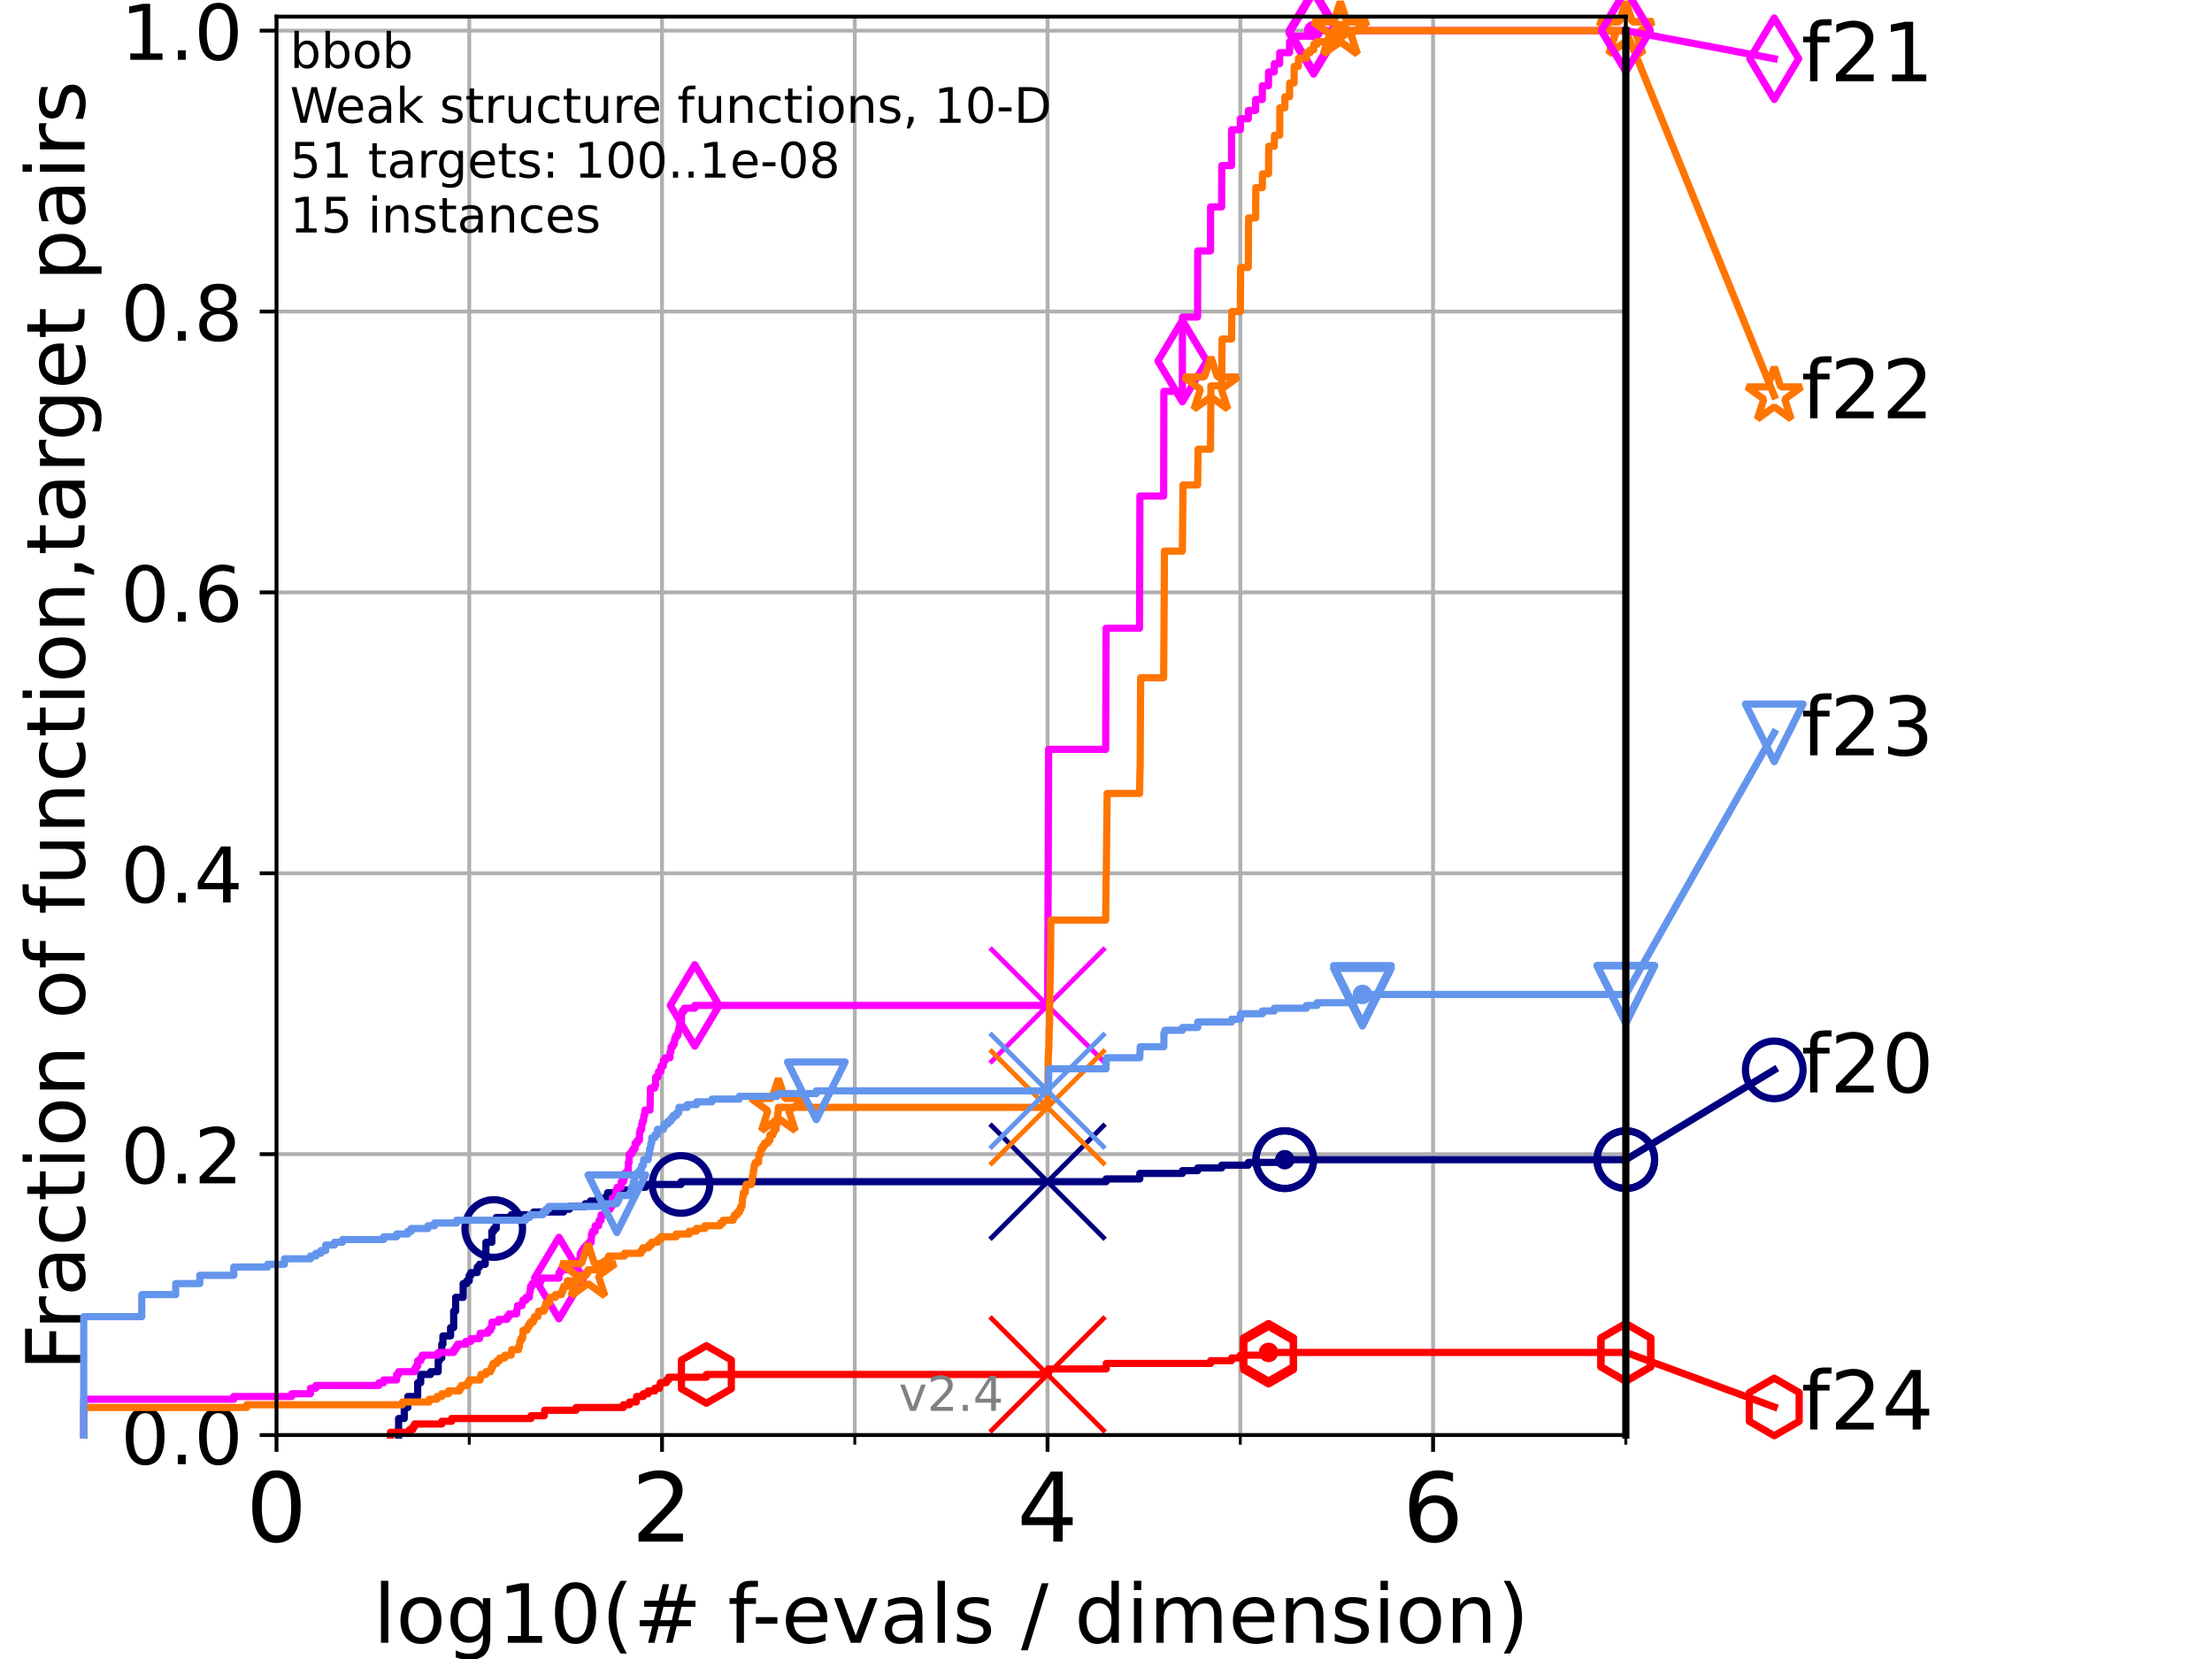 <?xml version="1.0" encoding="utf-8" standalone="no"?>
<!DOCTYPE svg PUBLIC "-//W3C//DTD SVG 1.1//EN"
  "http://www.w3.org/Graphics/SVG/1.1/DTD/svg11.dtd">
<!-- Created with matplotlib (https://matplotlib.org/) -->
<svg height="345.6pt" version="1.1" viewBox="0 0 460.8 345.6" width="460.8pt" xmlns="http://www.w3.org/2000/svg" xmlns:xlink="http://www.w3.org/1999/xlink">
 <defs>
  <style type="text/css">*{stroke-linecap:butt;stroke-linejoin:round;}</style>
 </defs>
 <g id="figure_1">
  <g id="patch_1">
   <path d="M 0 345.6 
L 460.8 345.6 
L 460.8 0 
L 0 0 
z
" style="fill:#ffffff;"/>
  </g>
  <g id="axes_1">
   <g id="patch_2">
    <path d="M 57.6 298.944 
L 338.688 298.944 
L 338.688 3.456 
L 57.6 3.456 
z
" style="fill:#ffffff;"/>
   </g>
   <g id="matplotlib.axis_1">
    <g id="xtick_1">
     <g id="line2d_1">
      <path clip-path="url(#pba93affbde)" d="M 57.6 298.944 
L 57.6 3.456 
" style="fill:none;stroke:#b0b0b0;stroke-linecap:square;stroke-width:0.8;"/>
     </g>
     <g id="line2d_2">
      <defs>
       <path d="M 0 0 
L 0 3.5 
" id="m8ccb65eae1" style="stroke:#000000;stroke-width:0.8;"/>
      </defs>
      <g>
       <use style="stroke:#000000;stroke-width:0.8;" x="57.6" xlink:href="#m8ccb65eae1" y="298.944"/>
      </g>
     </g>
     <g id="text_1">
      <!-- 0 -->
      <g transform="translate(51.237 321.141)scale(0.2 -0.2)">
       <defs>
        <path d="M 31.781 66.406 
Q 24.172 66.406 20.328 58.906 
Q 16.5 51.422 16.5 36.375 
Q 16.5 21.391 20.328 13.891 
Q 24.172 6.391 31.781 6.391 
Q 39.453 6.391 43.281 13.891 
Q 47.125 21.391 47.125 36.375 
Q 47.125 51.422 43.281 58.906 
Q 39.453 66.406 31.781 66.406 
z
M 31.781 74.219 
Q 44.047 74.219 50.516 64.516 
Q 56.984 54.828 56.984 36.375 
Q 56.984 17.969 50.516 8.266 
Q 44.047 -1.422 31.781 -1.422 
Q 19.531 -1.422 13.062 8.266 
Q 6.594 17.969 6.594 36.375 
Q 6.594 54.828 13.062 64.516 
Q 19.531 74.219 31.781 74.219 
z
" id="DejaVuSans-48"/>
       </defs>
       <use xlink:href="#DejaVuSans-48"/>
      </g>
     </g>
    </g>
    <g id="xtick_2">
     <g id="line2d_3">
      <path clip-path="url(#pba93affbde)" d="M 137.911 298.944 
L 137.911 3.456 
" style="fill:none;stroke:#b0b0b0;stroke-linecap:square;stroke-width:0.8;"/>
     </g>
     <g id="line2d_4">
      <g>
       <use style="stroke:#000000;stroke-width:0.8;" x="137.911" xlink:href="#m8ccb65eae1" y="298.944"/>
      </g>
     </g>
     <g id="text_2">
      <!-- 2 -->
      <g transform="translate(131.548 321.141)scale(0.2 -0.2)">
       <defs>
        <path d="M 19.188 8.297 
L 53.609 8.297 
L 53.609 0 
L 7.328 0 
L 7.328 8.297 
Q 12.938 14.109 22.625 23.891 
Q 32.328 33.688 34.812 36.531 
Q 39.547 41.844 41.422 45.531 
Q 43.312 49.219 43.312 52.781 
Q 43.312 58.594 39.234 62.25 
Q 35.156 65.922 28.609 65.922 
Q 23.969 65.922 18.812 64.312 
Q 13.672 62.703 7.812 59.422 
L 7.812 69.391 
Q 13.766 71.781 18.938 73 
Q 24.125 74.219 28.422 74.219 
Q 39.75 74.219 46.484 68.547 
Q 53.219 62.891 53.219 53.422 
Q 53.219 48.922 51.531 44.891 
Q 49.859 40.875 45.406 35.406 
Q 44.188 33.984 37.641 27.219 
Q 31.109 20.453 19.188 8.297 
z
" id="DejaVuSans-50"/>
       </defs>
       <use xlink:href="#DejaVuSans-50"/>
      </g>
     </g>
    </g>
    <g id="xtick_3">
     <g id="line2d_5">
      <path clip-path="url(#pba93affbde)" d="M 218.222 298.944 
L 218.222 3.456 
" style="fill:none;stroke:#b0b0b0;stroke-linecap:square;stroke-width:0.8;"/>
     </g>
     <g id="line2d_6">
      <g>
       <use style="stroke:#000000;stroke-width:0.8;" x="218.222" xlink:href="#m8ccb65eae1" y="298.944"/>
      </g>
     </g>
     <g id="text_3">
      <!-- 4 -->
      <g transform="translate(211.859 321.141)scale(0.2 -0.2)">
       <defs>
        <path d="M 37.797 64.312 
L 12.891 25.391 
L 37.797 25.391 
z
M 35.203 72.906 
L 47.609 72.906 
L 47.609 25.391 
L 58.016 25.391 
L 58.016 17.188 
L 47.609 17.188 
L 47.609 0 
L 37.797 0 
L 37.797 17.188 
L 4.891 17.188 
L 4.891 26.703 
z
" id="DejaVuSans-52"/>
       </defs>
       <use xlink:href="#DejaVuSans-52"/>
      </g>
     </g>
    </g>
    <g id="xtick_4">
     <g id="line2d_7">
      <path clip-path="url(#pba93affbde)" d="M 298.533 298.944 
L 298.533 3.456 
" style="fill:none;stroke:#b0b0b0;stroke-linecap:square;stroke-width:0.8;"/>
     </g>
     <g id="line2d_8">
      <g>
       <use style="stroke:#000000;stroke-width:0.8;" x="298.533" xlink:href="#m8ccb65eae1" y="298.944"/>
      </g>
     </g>
     <g id="text_4">
      <!-- 6 -->
      <g transform="translate(292.17 321.141)scale(0.2 -0.2)">
       <defs>
        <path d="M 33.016 40.375 
Q 26.375 40.375 22.484 35.828 
Q 18.609 31.297 18.609 23.391 
Q 18.609 15.531 22.484 10.953 
Q 26.375 6.391 33.016 6.391 
Q 39.656 6.391 43.531 10.953 
Q 47.406 15.531 47.406 23.391 
Q 47.406 31.297 43.531 35.828 
Q 39.656 40.375 33.016 40.375 
z
M 52.594 71.297 
L 52.594 62.312 
Q 48.875 64.062 45.094 64.984 
Q 41.312 65.922 37.594 65.922 
Q 27.828 65.922 22.672 59.328 
Q 17.531 52.734 16.797 39.406 
Q 19.672 43.656 24.016 45.922 
Q 28.375 48.188 33.594 48.188 
Q 44.578 48.188 50.953 41.516 
Q 57.328 34.859 57.328 23.391 
Q 57.328 12.156 50.688 5.359 
Q 44.047 -1.422 33.016 -1.422 
Q 20.359 -1.422 13.672 8.266 
Q 6.984 17.969 6.984 36.375 
Q 6.984 53.656 15.188 63.938 
Q 23.391 74.219 37.203 74.219 
Q 40.922 74.219 44.703 73.484 
Q 48.484 72.75 52.594 71.297 
z
" id="DejaVuSans-54"/>
       </defs>
       <use xlink:href="#DejaVuSans-54"/>
      </g>
     </g>
    </g>
    <g id="xtick_5">
     <g id="line2d_9">
      <path clip-path="url(#pba93affbde)" d="M 97.755 298.944 
L 97.755 3.456 
" style="fill:none;stroke:#b0b0b0;stroke-linecap:square;stroke-width:0.8;"/>
     </g>
     <g id="line2d_10">
      <defs>
       <path d="M 0 0 
L 0 2 
" id="m0957f5c5fe" style="stroke:#000000;stroke-width:0.6;"/>
      </defs>
      <g>
       <use style="stroke:#000000;stroke-width:0.6;" x="97.755" xlink:href="#m0957f5c5fe" y="298.944"/>
      </g>
     </g>
    </g>
    <g id="xtick_6">
     <g id="line2d_11">
      <path clip-path="url(#pba93affbde)" d="M 178.066 298.944 
L 178.066 3.456 
" style="fill:none;stroke:#b0b0b0;stroke-linecap:square;stroke-width:0.8;"/>
     </g>
     <g id="line2d_12">
      <g>
       <use style="stroke:#000000;stroke-width:0.6;" x="178.066" xlink:href="#m0957f5c5fe" y="298.944"/>
      </g>
     </g>
    </g>
    <g id="xtick_7">
     <g id="line2d_13">
      <path clip-path="url(#pba93affbde)" d="M 258.377 298.944 
L 258.377 3.456 
" style="fill:none;stroke:#b0b0b0;stroke-linecap:square;stroke-width:0.8;"/>
     </g>
     <g id="line2d_14">
      <g>
       <use style="stroke:#000000;stroke-width:0.6;" x="258.377" xlink:href="#m0957f5c5fe" y="298.944"/>
      </g>
     </g>
    </g>
    <g id="xtick_8">
     <g id="line2d_15">
      <path clip-path="url(#pba93affbde)" d="M 338.688 298.944 
L 338.688 3.456 
" style="fill:none;stroke:#b0b0b0;stroke-linecap:square;stroke-width:0.8;"/>
     </g>
     <g id="line2d_16">
      <g>
       <use style="stroke:#000000;stroke-width:0.6;" x="338.688" xlink:href="#m0957f5c5fe" y="298.944"/>
      </g>
     </g>
    </g>
    <g id="text_5">
     <!-- log10(# f-evals / dimension) -->
     <g transform="translate(77.764 342.218)scale(0.17 -0.17)">
      <defs>
       <path d="M 9.422 75.984 
L 18.406 75.984 
L 18.406 0 
L 9.422 0 
z
" id="DejaVuSans-108"/>
       <path d="M 30.609 48.391 
Q 23.391 48.391 19.188 42.75 
Q 14.984 37.109 14.984 27.297 
Q 14.984 17.484 19.156 11.844 
Q 23.344 6.203 30.609 6.203 
Q 37.797 6.203 41.984 11.859 
Q 46.188 17.531 46.188 27.297 
Q 46.188 37.016 41.984 42.703 
Q 37.797 48.391 30.609 48.391 
z
M 30.609 56 
Q 42.328 56 49.016 48.375 
Q 55.719 40.766 55.719 27.297 
Q 55.719 13.875 49.016 6.219 
Q 42.328 -1.422 30.609 -1.422 
Q 18.844 -1.422 12.172 6.219 
Q 5.516 13.875 5.516 27.297 
Q 5.516 40.766 12.172 48.375 
Q 18.844 56 30.609 56 
z
" id="DejaVuSans-111"/>
       <path d="M 45.406 27.984 
Q 45.406 37.75 41.375 43.109 
Q 37.359 48.484 30.078 48.484 
Q 22.859 48.484 18.828 43.109 
Q 14.797 37.75 14.797 27.984 
Q 14.797 18.266 18.828 12.891 
Q 22.859 7.516 30.078 7.516 
Q 37.359 7.516 41.375 12.891 
Q 45.406 18.266 45.406 27.984 
z
M 54.391 6.781 
Q 54.391 -7.172 48.188 -13.984 
Q 42 -20.797 29.203 -20.797 
Q 24.469 -20.797 20.266 -20.094 
Q 16.062 -19.391 12.109 -17.922 
L 12.109 -9.188 
Q 16.062 -11.328 19.922 -12.344 
Q 23.781 -13.375 27.781 -13.375 
Q 36.625 -13.375 41.016 -8.766 
Q 45.406 -4.156 45.406 5.172 
L 45.406 9.625 
Q 42.625 4.781 38.281 2.391 
Q 33.938 0 27.875 0 
Q 17.828 0 11.672 7.656 
Q 5.516 15.328 5.516 27.984 
Q 5.516 40.672 11.672 48.328 
Q 17.828 56 27.875 56 
Q 33.938 56 38.281 53.609 
Q 42.625 51.219 45.406 46.391 
L 45.406 54.688 
L 54.391 54.688 
z
" id="DejaVuSans-103"/>
       <path d="M 12.406 8.297 
L 28.516 8.297 
L 28.516 63.922 
L 10.984 60.406 
L 10.984 69.391 
L 28.422 72.906 
L 38.281 72.906 
L 38.281 8.297 
L 54.391 8.297 
L 54.391 0 
L 12.406 0 
z
" id="DejaVuSans-49"/>
       <path d="M 31 75.875 
Q 24.469 64.656 21.281 53.656 
Q 18.109 42.672 18.109 31.391 
Q 18.109 20.125 21.312 9.062 
Q 24.516 -2 31 -13.188 
L 23.188 -13.188 
Q 15.875 -1.703 12.234 9.375 
Q 8.594 20.453 8.594 31.391 
Q 8.594 42.281 12.203 53.312 
Q 15.828 64.359 23.188 75.875 
z
" id="DejaVuSans-40"/>
       <path d="M 51.125 44 
L 36.922 44 
L 32.812 27.688 
L 47.125 27.688 
z
M 43.797 71.781 
L 38.719 51.516 
L 52.984 51.516 
L 58.109 71.781 
L 65.922 71.781 
L 60.891 51.516 
L 76.125 51.516 
L 76.125 44 
L 58.984 44 
L 54.984 27.688 
L 70.516 27.688 
L 70.516 20.219 
L 53.078 20.219 
L 48 0 
L 40.188 0 
L 45.219 20.219 
L 30.906 20.219 
L 25.875 0 
L 18.016 0 
L 23.094 20.219 
L 7.719 20.219 
L 7.719 27.688 
L 24.906 27.688 
L 29 44 
L 13.281 44 
L 13.281 51.516 
L 30.906 51.516 
L 35.891 71.781 
z
" id="DejaVuSans-35"/>
       <path id="DejaVuSans-32"/>
       <path d="M 37.109 75.984 
L 37.109 68.5 
L 28.516 68.5 
Q 23.688 68.5 21.797 66.547 
Q 19.922 64.594 19.922 59.516 
L 19.922 54.688 
L 34.719 54.688 
L 34.719 47.703 
L 19.922 47.703 
L 19.922 0 
L 10.891 0 
L 10.891 47.703 
L 2.297 47.703 
L 2.297 54.688 
L 10.891 54.688 
L 10.891 58.5 
Q 10.891 67.625 15.141 71.797 
Q 19.391 75.984 28.609 75.984 
z
" id="DejaVuSans-102"/>
       <path d="M 4.891 31.391 
L 31.203 31.391 
L 31.203 23.391 
L 4.891 23.391 
z
" id="DejaVuSans-45"/>
       <path d="M 56.203 29.594 
L 56.203 25.203 
L 14.891 25.203 
Q 15.484 15.922 20.484 11.062 
Q 25.484 6.203 34.422 6.203 
Q 39.594 6.203 44.453 7.469 
Q 49.312 8.734 54.109 11.281 
L 54.109 2.781 
Q 49.266 0.734 44.188 -0.344 
Q 39.109 -1.422 33.891 -1.422 
Q 20.797 -1.422 13.156 6.188 
Q 5.516 13.812 5.516 26.812 
Q 5.516 40.234 12.766 48.109 
Q 20.016 56 32.328 56 
Q 43.359 56 49.781 48.891 
Q 56.203 41.797 56.203 29.594 
z
M 47.219 32.234 
Q 47.125 39.594 43.094 43.984 
Q 39.062 48.391 32.422 48.391 
Q 24.906 48.391 20.391 44.141 
Q 15.875 39.891 15.188 32.172 
z
" id="DejaVuSans-101"/>
       <path d="M 2.984 54.688 
L 12.5 54.688 
L 29.594 8.797 
L 46.688 54.688 
L 56.203 54.688 
L 35.688 0 
L 23.484 0 
z
" id="DejaVuSans-118"/>
       <path d="M 34.281 27.484 
Q 23.391 27.484 19.188 25 
Q 14.984 22.516 14.984 16.5 
Q 14.984 11.719 18.141 8.906 
Q 21.297 6.109 26.703 6.109 
Q 34.188 6.109 38.703 11.406 
Q 43.219 16.703 43.219 25.484 
L 43.219 27.484 
z
M 52.203 31.203 
L 52.203 0 
L 43.219 0 
L 43.219 8.297 
Q 40.141 3.328 35.547 0.953 
Q 30.953 -1.422 24.312 -1.422 
Q 15.922 -1.422 10.953 3.297 
Q 6 8.016 6 15.922 
Q 6 25.141 12.172 29.828 
Q 18.359 34.516 30.609 34.516 
L 43.219 34.516 
L 43.219 35.406 
Q 43.219 41.609 39.141 45 
Q 35.062 48.391 27.688 48.391 
Q 23 48.391 18.547 47.266 
Q 14.109 46.141 10.016 43.891 
L 10.016 52.203 
Q 14.938 54.109 19.578 55.047 
Q 24.219 56 28.609 56 
Q 40.484 56 46.344 49.844 
Q 52.203 43.703 52.203 31.203 
z
" id="DejaVuSans-97"/>
       <path d="M 44.281 53.078 
L 44.281 44.578 
Q 40.484 46.531 36.375 47.5 
Q 32.281 48.484 27.875 48.484 
Q 21.188 48.484 17.844 46.438 
Q 14.5 44.391 14.5 40.281 
Q 14.5 37.156 16.891 35.375 
Q 19.281 33.594 26.516 31.984 
L 29.594 31.297 
Q 39.156 29.25 43.188 25.516 
Q 47.219 21.781 47.219 15.094 
Q 47.219 7.469 41.188 3.016 
Q 35.156 -1.422 24.609 -1.422 
Q 20.219 -1.422 15.453 -0.562 
Q 10.688 0.297 5.422 2 
L 5.422 11.281 
Q 10.406 8.688 15.234 7.391 
Q 20.062 6.109 24.812 6.109 
Q 31.156 6.109 34.562 8.281 
Q 37.984 10.453 37.984 14.406 
Q 37.984 18.062 35.516 20.016 
Q 33.062 21.969 24.703 23.781 
L 21.578 24.516 
Q 13.234 26.266 9.516 29.906 
Q 5.812 33.547 5.812 39.891 
Q 5.812 47.609 11.281 51.797 
Q 16.75 56 26.812 56 
Q 31.781 56 36.172 55.266 
Q 40.578 54.547 44.281 53.078 
z
" id="DejaVuSans-115"/>
       <path d="M 25.391 72.906 
L 33.688 72.906 
L 8.297 -9.281 
L 0 -9.281 
z
" id="DejaVuSans-47"/>
       <path d="M 45.406 46.391 
L 45.406 75.984 
L 54.391 75.984 
L 54.391 0 
L 45.406 0 
L 45.406 8.203 
Q 42.578 3.328 38.25 0.953 
Q 33.938 -1.422 27.875 -1.422 
Q 17.969 -1.422 11.734 6.484 
Q 5.516 14.406 5.516 27.297 
Q 5.516 40.188 11.734 48.094 
Q 17.969 56 27.875 56 
Q 33.938 56 38.25 53.625 
Q 42.578 51.266 45.406 46.391 
z
M 14.797 27.297 
Q 14.797 17.391 18.875 11.75 
Q 22.953 6.109 30.078 6.109 
Q 37.203 6.109 41.297 11.75 
Q 45.406 17.391 45.406 27.297 
Q 45.406 37.203 41.297 42.844 
Q 37.203 48.484 30.078 48.484 
Q 22.953 48.484 18.875 42.844 
Q 14.797 37.203 14.797 27.297 
z
" id="DejaVuSans-100"/>
       <path d="M 9.422 54.688 
L 18.406 54.688 
L 18.406 0 
L 9.422 0 
z
M 9.422 75.984 
L 18.406 75.984 
L 18.406 64.594 
L 9.422 64.594 
z
" id="DejaVuSans-105"/>
       <path d="M 52 44.188 
Q 55.375 50.25 60.062 53.125 
Q 64.75 56 71.094 56 
Q 79.641 56 84.281 50.016 
Q 88.922 44.047 88.922 33.016 
L 88.922 0 
L 79.891 0 
L 79.891 32.719 
Q 79.891 40.578 77.094 44.375 
Q 74.312 48.188 68.609 48.188 
Q 61.625 48.188 57.562 43.547 
Q 53.516 38.922 53.516 30.906 
L 53.516 0 
L 44.484 0 
L 44.484 32.719 
Q 44.484 40.625 41.703 44.406 
Q 38.922 48.188 33.109 48.188 
Q 26.219 48.188 22.156 43.531 
Q 18.109 38.875 18.109 30.906 
L 18.109 0 
L 9.078 0 
L 9.078 54.688 
L 18.109 54.688 
L 18.109 46.188 
Q 21.188 51.219 25.484 53.609 
Q 29.781 56 35.688 56 
Q 41.656 56 45.828 52.969 
Q 50 49.953 52 44.188 
z
" id="DejaVuSans-109"/>
       <path d="M 54.891 33.016 
L 54.891 0 
L 45.906 0 
L 45.906 32.719 
Q 45.906 40.484 42.875 44.328 
Q 39.844 48.188 33.797 48.188 
Q 26.516 48.188 22.312 43.547 
Q 18.109 38.922 18.109 30.906 
L 18.109 0 
L 9.078 0 
L 9.078 54.688 
L 18.109 54.688 
L 18.109 46.188 
Q 21.344 51.125 25.703 53.562 
Q 30.078 56 35.797 56 
Q 45.219 56 50.047 50.172 
Q 54.891 44.344 54.891 33.016 
z
" id="DejaVuSans-110"/>
       <path d="M 8.016 75.875 
L 15.828 75.875 
Q 23.141 64.359 26.781 53.312 
Q 30.422 42.281 30.422 31.391 
Q 30.422 20.453 26.781 9.375 
Q 23.141 -1.703 15.828 -13.188 
L 8.016 -13.188 
Q 14.5 -2 17.703 9.062 
Q 20.906 20.125 20.906 31.391 
Q 20.906 42.672 17.703 53.656 
Q 14.5 64.656 8.016 75.875 
z
" id="DejaVuSans-41"/>
      </defs>
      <use xlink:href="#DejaVuSans-108"/>
      <use x="27.783" xlink:href="#DejaVuSans-111"/>
      <use x="88.965" xlink:href="#DejaVuSans-103"/>
      <use x="152.441" xlink:href="#DejaVuSans-49"/>
      <use x="216.064" xlink:href="#DejaVuSans-48"/>
      <use x="279.688" xlink:href="#DejaVuSans-40"/>
      <use x="318.701" xlink:href="#DejaVuSans-35"/>
      <use x="402.49" xlink:href="#DejaVuSans-32"/>
      <use x="434.277" xlink:href="#DejaVuSans-102"/>
      <use x="463.982" xlink:href="#DejaVuSans-45"/>
      <use x="500.066" xlink:href="#DejaVuSans-101"/>
      <use x="561.59" xlink:href="#DejaVuSans-118"/>
      <use x="620.77" xlink:href="#DejaVuSans-97"/>
      <use x="682.049" xlink:href="#DejaVuSans-108"/>
      <use x="709.832" xlink:href="#DejaVuSans-115"/>
      <use x="761.932" xlink:href="#DejaVuSans-32"/>
      <use x="793.719" xlink:href="#DejaVuSans-47"/>
      <use x="827.41" xlink:href="#DejaVuSans-32"/>
      <use x="859.197" xlink:href="#DejaVuSans-100"/>
      <use x="922.674" xlink:href="#DejaVuSans-105"/>
      <use x="950.457" xlink:href="#DejaVuSans-109"/>
      <use x="1047.869" xlink:href="#DejaVuSans-101"/>
      <use x="1109.393" xlink:href="#DejaVuSans-110"/>
      <use x="1172.771" xlink:href="#DejaVuSans-115"/>
      <use x="1224.871" xlink:href="#DejaVuSans-105"/>
      <use x="1252.654" xlink:href="#DejaVuSans-111"/>
      <use x="1313.836" xlink:href="#DejaVuSans-110"/>
      <use x="1377.215" xlink:href="#DejaVuSans-41"/>
     </g>
    </g>
   </g>
   <g id="matplotlib.axis_2">
    <g id="ytick_1">
     <g id="line2d_17">
      <path clip-path="url(#pba93affbde)" d="M 57.6 298.944 
L 338.688 298.944 
" style="fill:none;stroke:#b0b0b0;stroke-linecap:square;stroke-width:0.8;"/>
     </g>
     <g id="line2d_18">
      <defs>
       <path d="M 0 0 
L -3.5 0 
" id="m4031fc38d9" style="stroke:#000000;stroke-width:0.8;"/>
      </defs>
      <g>
       <use style="stroke:#000000;stroke-width:0.8;" x="57.6" xlink:href="#m4031fc38d9" y="298.944"/>
      </g>
     </g>
     <g id="text_6">
      <!-- 0.0 -->
      <g transform="translate(25.155 305.023)scale(0.16 -0.16)">
       <defs>
        <path d="M 10.688 12.406 
L 21 12.406 
L 21 0 
L 10.688 0 
z
" id="DejaVuSans-46"/>
       </defs>
       <use xlink:href="#DejaVuSans-48"/>
       <use x="63.623" xlink:href="#DejaVuSans-46"/>
       <use x="95.41" xlink:href="#DejaVuSans-48"/>
      </g>
     </g>
    </g>
    <g id="ytick_2">
     <g id="line2d_19">
      <path clip-path="url(#pba93affbde)" d="M 57.6 240.432 
L 338.688 240.432 
" style="fill:none;stroke:#b0b0b0;stroke-linecap:square;stroke-width:0.8;"/>
     </g>
     <g id="line2d_20">
      <g>
       <use style="stroke:#000000;stroke-width:0.8;" x="57.6" xlink:href="#m4031fc38d9" y="240.432"/>
      </g>
     </g>
     <g id="text_7">
      <!-- 0.2 -->
      <g transform="translate(25.155 246.51)scale(0.16 -0.16)">
       <use xlink:href="#DejaVuSans-48"/>
       <use x="63.623" xlink:href="#DejaVuSans-46"/>
       <use x="95.41" xlink:href="#DejaVuSans-50"/>
      </g>
     </g>
    </g>
    <g id="ytick_3">
     <g id="line2d_21">
      <path clip-path="url(#pba93affbde)" d="M 57.6 181.919 
L 338.688 181.919 
" style="fill:none;stroke:#b0b0b0;stroke-linecap:square;stroke-width:0.8;"/>
     </g>
     <g id="line2d_22">
      <g>
       <use style="stroke:#000000;stroke-width:0.8;" x="57.6" xlink:href="#m4031fc38d9" y="181.919"/>
      </g>
     </g>
     <g id="text_8">
      <!-- 0.4 -->
      <g transform="translate(25.155 187.998)scale(0.16 -0.16)">
       <use xlink:href="#DejaVuSans-48"/>
       <use x="63.623" xlink:href="#DejaVuSans-46"/>
       <use x="95.41" xlink:href="#DejaVuSans-52"/>
      </g>
     </g>
    </g>
    <g id="ytick_4">
     <g id="line2d_23">
      <path clip-path="url(#pba93affbde)" d="M 57.6 123.407 
L 338.688 123.407 
" style="fill:none;stroke:#b0b0b0;stroke-linecap:square;stroke-width:0.8;"/>
     </g>
     <g id="line2d_24">
      <g>
       <use style="stroke:#000000;stroke-width:0.8;" x="57.6" xlink:href="#m4031fc38d9" y="123.407"/>
      </g>
     </g>
     <g id="text_9">
      <!-- 0.6 -->
      <g transform="translate(25.155 129.485)scale(0.16 -0.16)">
       <use xlink:href="#DejaVuSans-48"/>
       <use x="63.623" xlink:href="#DejaVuSans-46"/>
       <use x="95.41" xlink:href="#DejaVuSans-54"/>
      </g>
     </g>
    </g>
    <g id="ytick_5">
     <g id="line2d_25">
      <path clip-path="url(#pba93affbde)" d="M 57.6 64.894 
L 338.688 64.894 
" style="fill:none;stroke:#b0b0b0;stroke-linecap:square;stroke-width:0.8;"/>
     </g>
     <g id="line2d_26">
      <g>
       <use style="stroke:#000000;stroke-width:0.8;" x="57.6" xlink:href="#m4031fc38d9" y="64.894"/>
      </g>
     </g>
     <g id="text_10">
      <!-- 0.8 -->
      <g transform="translate(25.155 70.973)scale(0.16 -0.16)">
       <defs>
        <path d="M 31.781 34.625 
Q 24.75 34.625 20.719 30.859 
Q 16.703 27.094 16.703 20.516 
Q 16.703 13.922 20.719 10.156 
Q 24.75 6.391 31.781 6.391 
Q 38.812 6.391 42.859 10.172 
Q 46.922 13.969 46.922 20.516 
Q 46.922 27.094 42.891 30.859 
Q 38.875 34.625 31.781 34.625 
z
M 21.922 38.812 
Q 15.578 40.375 12.031 44.719 
Q 8.5 49.078 8.5 55.328 
Q 8.5 64.062 14.719 69.141 
Q 20.953 74.219 31.781 74.219 
Q 42.672 74.219 48.875 69.141 
Q 55.078 64.062 55.078 55.328 
Q 55.078 49.078 51.531 44.719 
Q 48 40.375 41.703 38.812 
Q 48.828 37.156 52.797 32.312 
Q 56.781 27.484 56.781 20.516 
Q 56.781 9.906 50.312 4.234 
Q 43.844 -1.422 31.781 -1.422 
Q 19.734 -1.422 13.25 4.234 
Q 6.781 9.906 6.781 20.516 
Q 6.781 27.484 10.781 32.312 
Q 14.797 37.156 21.922 38.812 
z
M 18.312 54.391 
Q 18.312 48.734 21.844 45.562 
Q 25.391 42.391 31.781 42.391 
Q 38.141 42.391 41.719 45.562 
Q 45.312 48.734 45.312 54.391 
Q 45.312 60.062 41.719 63.234 
Q 38.141 66.406 31.781 66.406 
Q 25.391 66.406 21.844 63.234 
Q 18.312 60.062 18.312 54.391 
z
" id="DejaVuSans-56"/>
       </defs>
       <use xlink:href="#DejaVuSans-48"/>
       <use x="63.623" xlink:href="#DejaVuSans-46"/>
       <use x="95.41" xlink:href="#DejaVuSans-56"/>
      </g>
     </g>
    </g>
    <g id="ytick_6">
     <g id="line2d_27">
      <path clip-path="url(#pba93affbde)" d="M 57.6 6.382 
L 338.688 6.382 
" style="fill:none;stroke:#b0b0b0;stroke-linecap:square;stroke-width:0.8;"/>
     </g>
     <g id="line2d_28">
      <g>
       <use style="stroke:#000000;stroke-width:0.8;" x="57.6" xlink:href="#m4031fc38d9" y="6.382"/>
      </g>
     </g>
     <g id="text_11">
      <!-- 1.0 -->
      <g transform="translate(25.155 12.46)scale(0.16 -0.16)">
       <use xlink:href="#DejaVuSans-49"/>
       <use x="63.623" xlink:href="#DejaVuSans-46"/>
       <use x="95.41" xlink:href="#DejaVuSans-48"/>
      </g>
     </g>
    </g>
    <g id="text_12">
     <!-- Fraction of function,target pairs -->
     <g transform="translate(17.62 285.585)rotate(-90)scale(0.17 -0.17)">
      <defs>
       <path d="M 9.812 72.906 
L 51.703 72.906 
L 51.703 64.594 
L 19.672 64.594 
L 19.672 43.109 
L 48.578 43.109 
L 48.578 34.812 
L 19.672 34.812 
L 19.672 0 
L 9.812 0 
z
" id="DejaVuSans-70"/>
       <path d="M 41.109 46.297 
Q 39.594 47.172 37.812 47.578 
Q 36.031 48 33.891 48 
Q 26.266 48 22.188 43.047 
Q 18.109 38.094 18.109 28.812 
L 18.109 0 
L 9.078 0 
L 9.078 54.688 
L 18.109 54.688 
L 18.109 46.188 
Q 20.953 51.172 25.484 53.578 
Q 30.031 56 36.531 56 
Q 37.453 56 38.578 55.875 
Q 39.703 55.766 41.062 55.516 
z
" id="DejaVuSans-114"/>
       <path d="M 48.781 52.594 
L 48.781 44.188 
Q 44.969 46.297 41.141 47.344 
Q 37.312 48.391 33.406 48.391 
Q 24.656 48.391 19.812 42.844 
Q 14.984 37.312 14.984 27.297 
Q 14.984 17.281 19.812 11.734 
Q 24.656 6.203 33.406 6.203 
Q 37.312 6.203 41.141 7.25 
Q 44.969 8.297 48.781 10.406 
L 48.781 2.094 
Q 45.016 0.344 40.984 -0.531 
Q 36.969 -1.422 32.422 -1.422 
Q 20.062 -1.422 12.781 6.344 
Q 5.516 14.109 5.516 27.297 
Q 5.516 40.672 12.859 48.328 
Q 20.219 56 33.016 56 
Q 37.156 56 41.109 55.141 
Q 45.062 54.297 48.781 52.594 
z
" id="DejaVuSans-99"/>
       <path d="M 18.312 70.219 
L 18.312 54.688 
L 36.812 54.688 
L 36.812 47.703 
L 18.312 47.703 
L 18.312 18.016 
Q 18.312 11.328 20.141 9.422 
Q 21.969 7.516 27.594 7.516 
L 36.812 7.516 
L 36.812 0 
L 27.594 0 
Q 17.188 0 13.234 3.875 
Q 9.281 7.766 9.281 18.016 
L 9.281 47.703 
L 2.688 47.703 
L 2.688 54.688 
L 9.281 54.688 
L 9.281 70.219 
z
" id="DejaVuSans-116"/>
       <path d="M 8.5 21.578 
L 8.5 54.688 
L 17.484 54.688 
L 17.484 21.922 
Q 17.484 14.156 20.5 10.266 
Q 23.531 6.391 29.594 6.391 
Q 36.859 6.391 41.078 11.031 
Q 45.312 15.672 45.312 23.688 
L 45.312 54.688 
L 54.297 54.688 
L 54.297 0 
L 45.312 0 
L 45.312 8.406 
Q 42.047 3.422 37.719 1 
Q 33.406 -1.422 27.688 -1.422 
Q 18.266 -1.422 13.375 4.438 
Q 8.5 10.297 8.5 21.578 
z
M 31.109 56 
z
" id="DejaVuSans-117"/>
       <path d="M 11.719 12.406 
L 22.016 12.406 
L 22.016 4 
L 14.016 -11.625 
L 7.719 -11.625 
L 11.719 4 
z
" id="DejaVuSans-44"/>
       <path d="M 18.109 8.203 
L 18.109 -20.797 
L 9.078 -20.797 
L 9.078 54.688 
L 18.109 54.688 
L 18.109 46.391 
Q 20.953 51.266 25.266 53.625 
Q 29.594 56 35.594 56 
Q 45.562 56 51.781 48.094 
Q 58.016 40.188 58.016 27.297 
Q 58.016 14.406 51.781 6.484 
Q 45.562 -1.422 35.594 -1.422 
Q 29.594 -1.422 25.266 0.953 
Q 20.953 3.328 18.109 8.203 
z
M 48.688 27.297 
Q 48.688 37.203 44.609 42.844 
Q 40.531 48.484 33.406 48.484 
Q 26.266 48.484 22.188 42.844 
Q 18.109 37.203 18.109 27.297 
Q 18.109 17.391 22.188 11.75 
Q 26.266 6.109 33.406 6.109 
Q 40.531 6.109 44.609 11.75 
Q 48.688 17.391 48.688 27.297 
z
" id="DejaVuSans-112"/>
      </defs>
      <use xlink:href="#DejaVuSans-70"/>
      <use x="50.27" xlink:href="#DejaVuSans-114"/>
      <use x="91.383" xlink:href="#DejaVuSans-97"/>
      <use x="152.662" xlink:href="#DejaVuSans-99"/>
      <use x="207.643" xlink:href="#DejaVuSans-116"/>
      <use x="246.852" xlink:href="#DejaVuSans-105"/>
      <use x="274.635" xlink:href="#DejaVuSans-111"/>
      <use x="335.816" xlink:href="#DejaVuSans-110"/>
      <use x="399.195" xlink:href="#DejaVuSans-32"/>
      <use x="430.982" xlink:href="#DejaVuSans-111"/>
      <use x="492.164" xlink:href="#DejaVuSans-102"/>
      <use x="527.369" xlink:href="#DejaVuSans-32"/>
      <use x="559.156" xlink:href="#DejaVuSans-102"/>
      <use x="594.361" xlink:href="#DejaVuSans-117"/>
      <use x="657.74" xlink:href="#DejaVuSans-110"/>
      <use x="721.119" xlink:href="#DejaVuSans-99"/>
      <use x="776.1" xlink:href="#DejaVuSans-116"/>
      <use x="815.309" xlink:href="#DejaVuSans-105"/>
      <use x="843.092" xlink:href="#DejaVuSans-111"/>
      <use x="904.273" xlink:href="#DejaVuSans-110"/>
      <use x="967.652" xlink:href="#DejaVuSans-44"/>
      <use x="999.439" xlink:href="#DejaVuSans-116"/>
      <use x="1038.648" xlink:href="#DejaVuSans-97"/>
      <use x="1099.928" xlink:href="#DejaVuSans-114"/>
      <use x="1139.291" xlink:href="#DejaVuSans-103"/>
      <use x="1202.768" xlink:href="#DejaVuSans-101"/>
      <use x="1264.291" xlink:href="#DejaVuSans-116"/>
      <use x="1303.5" xlink:href="#DejaVuSans-32"/>
      <use x="1335.287" xlink:href="#DejaVuSans-112"/>
      <use x="1398.764" xlink:href="#DejaVuSans-97"/>
      <use x="1460.043" xlink:href="#DejaVuSans-105"/>
      <use x="1487.826" xlink:href="#DejaVuSans-114"/>
      <use x="1528.939" xlink:href="#DejaVuSans-115"/>
     </g>
    </g>
   </g>
   <g id="line2d_29">
    <defs>
     <path d="M 0 1.5 
C 0.398 1.5 0.779 1.342 1.061 1.061 
C 1.342 0.779 1.5 0.398 1.5 0 
C 1.5 -0.398 1.342 -0.779 1.061 -1.061 
C 0.779 -1.342 0.398 -1.5 0 -1.5 
C -0.398 -1.5 -0.779 -1.342 -1.061 -1.061 
C -1.342 -0.779 -1.5 -0.398 -1.5 0 
C -1.5 0.398 -1.342 0.779 -1.061 1.061 
C -0.779 1.342 -0.398 1.5 0 1.5 
z
" id="m826264f045" style="stroke:#000080;"/>
    </defs>
    <g>
     <use style="fill:#000080;stroke:#000080;" x="267.641" xlink:href="#m826264f045" y="241.579"/>
     <use style="fill:#000080;stroke:#000080;" x="267.641" xlink:href="#m826264f045" y="241.579"/>
    </g>
   </g>
   <g id="line2d_30">
    <path d="M 83.037 298.944 
L 83.037 295.502 
L 84.213 295.502 
L 84.213 293.207 
L 84.956 293.207 
L 84.956 290.913 
L 87.01 290.913 
L 87.01 288.045 
L 87.644 288.045 
L 87.644 286.324 
L 89.698 286.324 
L 89.698 285.75 
L 91.284 285.75 
L 91.284 283.455 
L 91.535 283.455 
L 91.535 282.882 
L 92.027 282.882 
L 92.027 280.013 
L 92.267 280.013 
L 92.267 278.293 
L 93.864 278.293 
L 93.864 276.572 
L 94.506 276.572 
L 94.506 273.13 
L 94.921 273.13 
L 94.921 270.261 
L 96.49 270.261 
L 96.49 267.393 
L 97.224 267.393 
L 97.224 266.82 
L 97.755 266.82 
L 97.755 265.672 
L 98.101 265.672 
L 98.101 265.099 
L 99.418 265.099 
L 99.418 263.951 
L 99.887 263.951 
L 99.887 263.378 
L 101.08 263.378 
L 101.08 261.083 
L 101.223 261.083 
L 101.223 258.788 
L 102.465 258.788 
L 102.465 256.494 
L 102.859 256.494 
L 102.859 255.92 
L 103.372 255.92 
L 103.372 253.626 
L 106.489 253.626 
L 106.489 253.052 
L 111.186 253.052 
L 111.186 252.478 
L 117.43 252.478 
L 117.43 251.905 
L 118.629 251.905 
L 118.629 251.331 
L 121.931 251.331 
L 121.931 250.757 
L 122.989 250.757 
L 122.989 250.184 
L 124.632 250.184 
L 124.632 249.61 
L 126.406 249.61 
L 126.406 249.036 
L 126.574 249.036 
L 126.574 248.463 
L 129.714 248.463 
L 129.714 247.889 
L 131.691 247.889 
L 131.691 247.315 
L 134.492 247.315 
L 134.492 246.742 
L 141.872 246.742 
L 141.872 246.168 
L 230.42 246.168 
L 230.42 245.594 
L 237.43 245.594 
L 237.43 244.447 
L 246.319 244.447 
L 246.319 243.873 
L 249.507 243.873 
L 249.507 243.3 
L 254.505 243.3 
L 254.505 242.726 
L 260.054 242.726 
L 260.054 242.152 
L 267.641 242.152 
L 267.641 241.579 
L 338.688 241.579 
" style="fill:none;stroke:#000080;stroke-linecap:square;stroke-width:1.5;"/>
   </g>
   <g id="line2d_31">
    <defs>
     <path d="M 0 6 
C 1.591 6 3.117 5.368 4.243 4.243 
C 5.368 3.117 6 1.591 6 0 
C 6 -1.591 5.368 -3.117 4.243 -4.243 
C 3.117 -5.368 1.591 -6 0 -6 
C -1.591 -6 -3.117 -5.368 -4.243 -4.243 
C -5.368 -3.117 -6 -1.591 -6 0 
C -6 1.591 -5.368 3.117 -4.243 4.243 
C -3.117 5.368 -1.591 6 0 6 
z
" id="mcdcec48c21" style="stroke:#000080;stroke-width:1.5;"/>
    </defs>
    <g>
     <use style="fill-opacity:0;stroke:#000080;stroke-width:1.5;" x="102.859" xlink:href="#mcdcec48c21" y="255.92"/>
     <use style="fill-opacity:0;stroke:#000080;stroke-width:1.5;" x="141.872" xlink:href="#mcdcec48c21" y="246.742"/>
     <use style="fill-opacity:0;stroke:#000080;stroke-width:1.5;" x="267.641" xlink:href="#mcdcec48c21" y="241.579"/>
     <use style="fill-opacity:0;stroke:#000080;stroke-width:1.5;" x="267.641" xlink:href="#mcdcec48c21" y="241.579"/>
     <use style="fill-opacity:0;stroke:#000080;stroke-width:1.5;" x="338.688" xlink:href="#mcdcec48c21" y="241.579"/>
    </g>
   </g>
   <g id="line2d_32">
    <path style="fill:none;stroke:#000080;stroke-linecap:square;stroke-width:1.5;"/>
    <g/>
   </g>
   <g id="line2d_33">
    <path clip-path="url(#pba93affbde)" d="M 218.223 246.168 
" style="fill:none;stroke:#000080;stroke-linecap:square;stroke-width:1.5;"/>
    <defs>
     <path d="M -12 12 
L 12 -12 
M -12 -12 
L 12 12 
" id="m09fec546e9" style="stroke:#000080;"/>
    </defs>
    <g clip-path="url(#pba93affbde)">
     <use style="fill:#000080;stroke:#000080;" x="218.223" xlink:href="#m09fec546e9" y="246.168"/>
    </g>
   </g>
   <g id="line2d_34">
    <defs>
     <path d="M 0 1.5 
C 0.398 1.5 0.779 1.342 1.061 1.061 
C 1.342 0.779 1.5 0.398 1.5 0 
C 1.5 -0.398 1.342 -0.779 1.061 -1.061 
C 0.779 -1.342 0.398 -1.5 0 -1.5 
C -0.398 -1.5 -0.779 -1.342 -1.061 -1.061 
C -1.342 -0.779 -1.5 -0.398 -1.5 0 
C -1.5 0.398 -1.342 0.779 -1.061 1.061 
C -0.779 1.342 -0.398 1.5 0 1.5 
z
" id="m5c12099398" style="stroke:#ff00ff;"/>
    </defs>
    <g>
     <use style="fill:#ff00ff;stroke:#ff00ff;" x="273.653" xlink:href="#m5c12099398" y="6.382"/>
     <use style="fill:#ff00ff;stroke:#ff00ff;" x="273.653" xlink:href="#m5c12099398" y="6.382"/>
    </g>
   </g>
   <g id="line2d_35">
    <path d="M 17.445 298.944 
L 17.445 291.487 
L 48.692 291.487 
L 48.692 290.913 
L 60.78 290.913 
L 60.78 290.339 
L 64.671 290.339 
L 64.671 289.192 
L 65.797 289.192 
L 65.797 288.618 
L 78.942 288.618 
L 78.942 288.045 
L 79.939 288.045 
L 79.939 287.471 
L 82.627 287.471 
L 82.627 286.324 
L 83.037 286.324 
L 83.037 285.75 
L 86.351 285.75 
L 86.351 285.176 
L 86.684 285.176 
L 86.684 284.603 
L 87.01 284.603 
L 87.01 283.455 
L 87.644 283.455 
L 87.644 282.882 
L 87.952 282.882 
L 87.952 282.308 
L 91.284 282.308 
L 91.284 281.734 
L 94.506 281.734 
L 94.506 281.161 
L 94.921 281.161 
L 94.921 280.587 
L 95.327 280.587 
L 95.327 280.013 
L 97.044 280.013 
L 97.044 279.44 
L 98.101 279.44 
L 98.101 278.866 
L 99.887 278.866 
L 99.887 278.293 
L 100.04 278.293 
L 100.04 277.719 
L 101.647 277.719 
L 101.647 277.145 
L 102.196 277.145 
L 102.196 276.572 
L 102.465 276.572 
L 102.465 275.424 
L 103.871 275.424 
L 103.871 274.851 
L 105.622 274.851 
L 105.622 274.277 
L 106.061 274.277 
L 106.061 273.703 
L 107.614 273.703 
L 107.713 272.556 
L 107.811 272.556 
L 107.811 271.982 
L 108.764 271.982 
L 108.764 271.409 
L 108.949 271.409 
L 108.949 270.835 
L 109.58 270.835 
L 109.58 270.261 
L 110.274 270.261 
L 110.359 269.114 
L 110.443 269.114 
L 110.527 267.967 
L 110.86 267.967 
L 110.86 267.393 
L 112.507 267.393 
L 112.507 266.82 
L 112.73 266.82 
L 112.73 266.246 
L 116.443 266.246 
L 116.443 265.099 
L 116.798 265.099 
L 116.798 264.525 
L 118.682 264.525 
L 118.682 263.378 
L 119.25 263.378 
L 119.25 262.804 
L 120.806 262.804 
L 120.899 261.083 
L 121.219 261.083 
L 121.219 260.509 
L 121.579 260.509 
L 121.579 259.936 
L 122.105 259.936 
L 122.105 259.362 
L 122.699 259.362 
L 122.699 258.788 
L 123.152 258.788 
L 123.233 257.067 
L 123.434 257.067 
L 123.434 256.494 
L 123.985 256.494 
L 123.985 255.346 
L 124.707 255.346 
L 124.707 254.773 
L 124.818 254.773 
L 124.818 254.199 
L 125.22 254.199 
L 125.22 253.052 
L 126.168 253.052 
L 126.168 252.478 
L 126.406 252.478 
L 126.406 251.905 
L 127.1 251.905 
L 127.1 251.331 
L 127.453 251.331 
L 127.548 249.61 
L 128.108 249.61 
L 128.108 249.036 
L 128.291 249.036 
L 128.321 247.889 
L 128.591 247.889 
L 128.591 247.315 
L 129.405 247.315 
L 129.405 246.168 
L 129.909 246.168 
L 129.909 245.594 
L 130.046 245.594 
L 130.073 244.447 
L 130.638 244.447 
L 130.638 243.873 
L 130.875 243.873 
L 130.901 242.152 
L 131.056 242.152 
L 131.056 240.432 
L 131.566 240.432 
L 131.566 239.858 
L 131.913 239.858 
L 131.913 239.284 
L 132.303 239.284 
L 132.303 238.137 
L 132.777 238.137 
L 132.777 237.563 
L 133.194 237.563 
L 133.239 235.842 
L 133.375 235.842 
L 133.375 235.269 
L 133.667 235.269 
L 133.689 234.121 
L 133.844 234.121 
L 133.844 233.548 
L 134.063 233.548 
L 134.128 232.4 
L 134.279 232.4 
L 134.343 231.253 
L 135.402 231.253 
L 135.502 226.664 
L 136.381 226.664 
L 136.381 226.09 
L 136.57 226.09 
L 136.57 224.369 
L 137.071 224.369 
L 137.181 223.222 
L 137.7 223.222 
L 137.7 222.075 
L 138.188 222.075 
L 138.188 220.927 
L 138.595 220.927 
L 138.595 220.354 
L 139.573 220.354 
L 139.573 219.206 
L 139.731 219.206 
L 139.809 218.059 
L 140.165 218.059 
L 140.165 217.485 
L 140.484 217.485 
L 140.544 216.338 
L 140.768 216.338 
L 140.768 215.765 
L 141.177 215.765 
L 141.177 215.191 
L 141.336 215.191 
L 141.336 214.617 
L 141.464 214.617 
L 141.464 214.044 
L 141.578 214.044 
L 141.648 212.896 
L 141.955 212.896 
L 141.969 211.175 
L 142.12 211.175 
L 142.12 210.602 
L 142.54 210.602 
L 142.54 210.028 
L 144.736 210.028 
L 144.736 209.454 
L 218.241 209.454 
L 218.349 184.214 
L 218.353 184.214 
L 218.449 156.105 
L 230.333 156.105 
L 230.421 130.864 
L 237.39 130.864 
L 237.468 103.329 
L 242.409 103.329 
L 242.454 81.53 
L 246.297 81.53 
L 246.336 66.041 
L 249.478 66.041 
L 249.507 52.274 
L 252.171 52.274 
L 252.19 43.095 
L 254.493 43.095 
L 254.515 34.491 
L 256.547 34.491 
L 256.558 27.033 
L 258.389 27.033 
L 258.397 24.738 
L 260.049 24.738 
L 260.055 23.018 
L 261.562 23.018 
L 261.577 20.723 
L 262.962 20.723 
L 262.971 17.855 
L 264.251 17.855 
L 264.258 14.986 
L 265.455 14.986 
L 265.463 13.265 
L 266.58 13.265 
L 266.588 10.971 
L 268.634 10.971 
L 268.638 8.676 
L 269.574 8.676 
L 269.583 7.529 
L 272.913 7.529 
L 272.913 6.955 
L 273.653 6.955 
L 273.653 6.382 
L 338.688 6.382 
L 338.688 6.382 
" style="fill:none;stroke:#ff00ff;stroke-linecap:square;stroke-width:1.5;"/>
   </g>
   <g id="line2d_36">
    <defs>
     <path d="M -0 8.485 
L 5.091 0 
L 0 -8.485 
L -5.091 -0 
z
" id="m77f4cdd755" style="stroke:#ff00ff;stroke-linejoin:miter;stroke-width:1.5;"/>
    </defs>
    <g>
     <use style="fill-opacity:0;stroke:#ff00ff;stroke-linejoin:miter;stroke-width:1.5;" x="116.443" xlink:href="#m77f4cdd755" y="266.246"/>
     <use style="fill-opacity:0;stroke:#ff00ff;stroke-linejoin:miter;stroke-width:1.5;" x="144.736" xlink:href="#m77f4cdd755" y="209.454"/>
     <use style="fill-opacity:0;stroke:#ff00ff;stroke-linejoin:miter;stroke-width:1.5;" x="246.311" xlink:href="#m77f4cdd755" y="75.22"/>
     <use style="fill-opacity:0;stroke:#ff00ff;stroke-linejoin:miter;stroke-width:1.5;" x="273.653" xlink:href="#m77f4cdd755" y="6.955"/>
     <use style="fill-opacity:0;stroke:#ff00ff;stroke-linejoin:miter;stroke-width:1.5;" x="273.653" xlink:href="#m77f4cdd755" y="6.382"/>
     <use style="fill-opacity:0;stroke:#ff00ff;stroke-linejoin:miter;stroke-width:1.5;" x="338.688" xlink:href="#m77f4cdd755" y="6.382"/>
    </g>
   </g>
   <g id="line2d_37">
    <path style="fill:none;stroke:#ff00ff;stroke-linecap:square;stroke-width:1.5;"/>
    <g/>
   </g>
   <g id="line2d_38">
    <path clip-path="url(#pba93affbde)" d="M 218.223 209.454 
" style="fill:none;stroke:#ff00ff;stroke-linecap:square;stroke-width:1.5;"/>
    <defs>
     <path d="M -12 12 
L 12 -12 
M -12 -12 
L 12 12 
" id="m6e553d6b62" style="stroke:#ff00ff;"/>
    </defs>
    <g clip-path="url(#pba93affbde)">
     <use style="fill:#ff00ff;stroke:#ff00ff;" x="218.223" xlink:href="#m6e553d6b62" y="209.454"/>
    </g>
   </g>
   <g id="line2d_39">
    <defs>
     <path d="M 0 1.5 
C 0.398 1.5 0.779 1.342 1.061 1.061 
C 1.342 0.779 1.5 0.398 1.5 0 
C 1.5 -0.398 1.342 -0.779 1.061 -1.061 
C 0.779 -1.342 0.398 -1.5 0 -1.5 
C -0.398 -1.5 -0.779 -1.342 -1.061 -1.061 
C -1.342 -0.779 -1.5 -0.398 -1.5 0 
C -1.5 0.398 -1.342 0.779 -1.061 1.061 
C -0.779 1.342 -0.398 1.5 0 1.5 
z
" id="m851bfa3f89" style="stroke:#ff7500;"/>
    </defs>
    <g>
     <use style="fill:#ff7500;stroke:#ff7500;" x="279.221" xlink:href="#m851bfa3f89" y="6.382"/>
     <use style="fill:#ff7500;stroke:#ff7500;" x="279.221" xlink:href="#m851bfa3f89" y="6.382"/>
    </g>
   </g>
   <g id="line2d_40">
    <path d="M 17.445 298.944 
L 17.445 293.207 
L 51.38 293.207 
L 51.38 292.634 
L 83.83 292.634 
L 83.83 292.06 
L 89.419 292.06 
L 89.419 291.487 
L 91.03 291.487 
L 91.03 290.913 
L 92.027 290.913 
L 92.027 290.339 
L 93.422 290.339 
L 93.422 289.766 
L 95.723 289.766 
L 95.723 289.192 
L 96.111 289.192 
L 96.111 288.618 
L 97.403 288.618 
L 97.403 288.045 
L 97.755 288.045 
L 97.755 287.471 
L 100.04 287.471 
L 100.04 286.897 
L 100.193 286.897 
L 100.193 286.324 
L 101.223 286.324 
L 101.223 285.75 
L 102.196 285.75 
L 102.196 285.176 
L 102.465 285.176 
L 102.465 284.603 
L 102.729 284.603 
L 102.729 284.029 
L 103.498 284.029 
L 103.498 283.455 
L 104.115 283.455 
L 104.115 282.882 
L 105.172 282.882 
L 105.172 282.308 
L 106.489 282.308 
L 106.594 281.161 
L 108.006 281.161 
L 108.006 280.587 
L 108.199 280.587 
L 108.294 279.44 
L 108.484 279.44 
L 108.484 278.866 
L 108.857 278.866 
L 108.949 277.145 
L 109.756 277.145 
L 109.756 276.572 
L 110.103 276.572 
L 110.103 275.998 
L 110.443 275.998 
L 110.443 275.424 
L 111.105 275.424 
L 111.105 274.851 
L 111.346 274.851 
L 111.346 274.277 
L 112.052 274.277 
L 112.052 273.703 
L 112.205 273.703 
L 112.205 273.13 
L 113.311 273.13 
L 113.311 272.556 
L 113.595 272.556 
L 113.595 271.982 
L 113.735 271.982 
L 113.735 271.409 
L 114.486 271.409 
L 114.552 270.261 
L 115.711 270.261 
L 115.711 269.688 
L 116.972 269.688 
L 116.972 269.114 
L 117.203 269.114 
L 117.203 268.54 
L 117.43 268.54 
L 117.43 267.967 
L 118.203 267.967 
L 118.203 266.82 
L 120.991 266.82 
L 120.991 266.246 
L 121.219 266.246 
L 121.219 265.672 
L 122.105 265.672 
L 122.105 265.099 
L 122.489 265.099 
L 122.489 264.525 
L 124.063 264.525 
L 124.063 263.951 
L 124.892 263.951 
L 124.892 263.378 
L 125.718 263.378 
L 125.718 262.804 
L 126.473 262.804 
L 126.473 262.23 
L 126.806 262.23 
L 126.806 261.657 
L 130.073 261.657 
L 130.073 261.083 
L 133.533 261.083 
L 133.533 260.509 
L 133.91 260.509 
L 133.91 259.936 
L 135.138 259.936 
L 135.138 259.362 
L 135.721 259.362 
L 135.721 258.788 
L 136.998 258.788 
L 136.998 258.215 
L 137.683 258.215 
L 137.683 257.641 
L 140.871 257.641 
L 140.871 257.067 
L 143.553 257.067 
L 143.553 256.494 
L 145.04 256.494 
L 145.04 255.92 
L 146.833 255.92 
L 146.833 255.346 
L 150.034 255.346 
L 150.034 254.773 
L 150.641 254.773 
L 150.641 254.199 
L 152.729 254.199 
L 152.729 253.626 
L 153.025 253.626 
L 153.025 253.052 
L 153.602 253.052 
L 153.602 252.478 
L 154.071 252.478 
L 154.071 251.905 
L 154.318 251.905 
L 154.318 251.331 
L 154.574 251.331 
L 154.675 249.61 
L 154.754 249.61 
L 154.834 248.463 
L 155.239 248.463 
L 155.342 247.315 
L 155.432 247.315 
L 155.432 246.742 
L 156.515 246.742 
L 156.515 246.168 
L 156.652 246.168 
L 156.753 245.021 
L 156.877 245.021 
L 156.942 243.873 
L 157.047 243.873 
L 157.116 242.726 
L 157.335 242.726 
L 157.335 242.152 
L 158.031 242.152 
L 158.086 240.432 
L 158.466 240.432 
L 158.535 239.284 
L 158.895 239.284 
L 158.895 238.711 
L 159.268 238.711 
L 159.268 238.137 
L 159.956 238.137 
L 159.956 237.563 
L 160.38 237.563 
L 160.38 236.416 
L 161.031 236.416 
L 161.031 235.842 
L 161.247 235.842 
L 161.247 235.269 
L 161.672 235.269 
L 161.77 234.121 
L 161.898 234.121 
L 162.008 231.827 
L 162.126 231.827 
L 162.152 230.679 
L 218.246 230.679 
L 218.357 220.927 
L 218.358 220.927 
L 218.446 218.633 
L 218.484 218.633 
L 218.569 214.044 
L 218.62 214.044 
L 218.729 205.439 
L 218.735 205.439 
L 218.844 199.702 
L 218.86 199.702 
L 218.904 191.671 
L 230.334 191.671 
L 230.442 181.919 
L 230.462 181.919 
L 230.566 172.167 
L 230.573 172.167 
L 230.645 165.283 
L 237.395 165.283 
L 237.487 160.12 
L 237.516 160.12 
L 237.614 141.19 
L 242.408 141.19 
L 242.518 125.128 
L 242.523 125.128 
L 242.572 114.802 
L 246.308 114.802 
L 246.417 103.329 
L 246.423 103.329 
L 246.43 101.034 
L 249.485 101.034 
L 249.585 93.577 
L 252.169 93.577 
L 252.257 80.383 
L 254.498 80.383 
L 254.573 70.631 
L 256.567 70.631 
L 256.618 64.894 
L 258.384 64.894 
L 258.447 55.716 
L 260.046 55.716 
L 260.102 45.39 
L 261.572 45.39 
L 261.613 39.08 
L 262.97 39.08 
L 263 36.212 
L 264.259 36.212 
L 264.296 30.475 
L 265.465 30.475 
L 265.493 28.18 
L 266.589 28.18 
L 266.616 22.444 
L 267.659 22.444 
L 267.673 20.149 
L 268.639 20.149 
L 268.668 17.281 
L 269.578 17.281 
L 269.605 13.839 
L 270.474 13.839 
L 270.501 12.118 
L 272.147 12.118 
L 272.157 10.971 
L 272.933 10.971 
L 272.933 10.397 
L 273.67 10.397 
L 273.675 9.25 
L 274.363 9.25 
L 274.363 8.676 
L 276.964 8.676 
L 276.964 8.103 
L 277.557 8.103 
L 277.557 7.529 
L 278.682 7.529 
L 278.682 6.955 
L 279.221 6.955 
L 279.221 6.382 
L 338.688 6.382 
L 338.688 6.382 
" style="fill:none;stroke:#ff7500;stroke-linecap:square;stroke-width:1.5;"/>
   </g>
   <g id="line2d_41">
    <defs>
     <path d="M 0 -6 
L -1.347 -1.854 
L -5.706 -1.854 
L -2.18 0.708 
L -3.527 4.854 
L -0 2.292 
L 3.527 4.854 
L 2.18 0.708 
L 5.706 -1.854 
L 1.347 -1.854 
z
" id="md710bec277" style="stroke:#ff7500;stroke-linejoin:bevel;stroke-width:1.5;"/>
    </defs>
    <g>
     <use style="fill-opacity:0;stroke:#ff7500;stroke-linejoin:bevel;stroke-width:1.5;" x="122.489" xlink:href="#md710bec277" y="265.099"/>
     <use style="fill-opacity:0;stroke:#ff7500;stroke-linejoin:bevel;stroke-width:1.5;" x="162.152" xlink:href="#md710bec277" y="230.679"/>
     <use style="fill-opacity:0;stroke:#ff7500;stroke-linejoin:bevel;stroke-width:1.5;" x="252.257" xlink:href="#md710bec277" y="80.383"/>
     <use style="fill-opacity:0;stroke:#ff7500;stroke-linejoin:bevel;stroke-width:1.5;" x="279.221" xlink:href="#md710bec277" y="6.382"/>
     <use style="fill-opacity:0;stroke:#ff7500;stroke-linejoin:bevel;stroke-width:1.5;" x="279.221" xlink:href="#md710bec277" y="6.382"/>
     <use style="fill-opacity:0;stroke:#ff7500;stroke-linejoin:bevel;stroke-width:1.5;" x="338.688" xlink:href="#md710bec277" y="6.382"/>
    </g>
   </g>
   <g id="line2d_42">
    <path style="fill:none;stroke:#ff7500;stroke-linecap:square;stroke-width:1.5;"/>
    <g/>
   </g>
   <g id="line2d_43">
    <path clip-path="url(#pba93affbde)" d="M 218.223 230.679 
" style="fill:none;stroke:#ff7500;stroke-linecap:square;stroke-width:1.5;"/>
    <defs>
     <path d="M -12 12 
L 12 -12 
M -12 -12 
L 12 12 
" id="mba585bc203" style="stroke:#ff7500;"/>
    </defs>
    <g clip-path="url(#pba93affbde)">
     <use style="fill:#ff7500;stroke:#ff7500;" x="218.223" xlink:href="#mba585bc203" y="230.679"/>
    </g>
   </g>
   <g id="line2d_44">
    <defs>
     <path d="M 0 1.5 
C 0.398 1.5 0.779 1.342 1.061 1.061 
C 1.342 0.779 1.5 0.398 1.5 0 
C 1.5 -0.398 1.342 -0.779 1.061 -1.061 
C 0.779 -1.342 0.398 -1.5 0 -1.5 
C -0.398 -1.5 -0.779 -1.342 -1.061 -1.061 
C -1.342 -0.779 -1.5 -0.398 -1.5 0 
C -1.5 0.398 -1.342 0.779 -1.061 1.061 
C -0.779 1.342 -0.398 1.5 0 1.5 
z
" id="m8138135f13" style="stroke:#6495ed;"/>
    </defs>
    <g>
     <use style="fill:#6495ed;stroke:#6495ed;" x="283.822" xlink:href="#m8138135f13" y="207.16"/>
     <use style="fill:#6495ed;stroke:#6495ed;" x="283.822" xlink:href="#m8138135f13" y="207.16"/>
    </g>
   </g>
   <g id="line2d_45">
    <path d="M 17.445 298.944 
L 17.445 274.277 
L 29.533 274.277 
L 29.533 269.688 
L 36.604 269.688 
L 36.604 267.393 
L 41.621 267.393 
L 41.621 265.672 
L 48.692 265.672 
L 48.692 263.951 
L 55.763 263.951 
L 55.763 263.378 
L 59.262 263.378 
L 59.262 262.23 
L 64.671 262.23 
L 64.671 261.657 
L 65.797 261.657 
L 65.797 261.083 
L 66.854 261.083 
L 66.854 260.509 
L 67.851 260.509 
L 67.851 259.362 
L 69.688 259.362 
L 69.688 258.788 
L 71.35 258.788 
L 71.35 258.215 
L 79.939 258.215 
L 79.939 257.641 
L 82.627 257.641 
L 82.627 257.067 
L 84.956 257.067 
L 84.956 256.494 
L 85.667 256.494 
L 85.667 255.92 
L 89.135 255.92 
L 89.135 255.346 
L 90.509 255.346 
L 90.509 254.773 
L 95.125 254.773 
L 95.125 254.199 
L 109.491 254.199 
L 109.491 253.626 
L 110.359 253.626 
L 110.359 253.052 
L 113.095 253.052 
L 113.095 252.478 
L 113.735 252.478 
L 113.735 251.905 
L 114.284 251.905 
L 114.284 251.331 
L 125.996 251.331 
L 125.996 250.757 
L 128.501 250.757 
L 128.501 250.184 
L 128.827 250.184 
L 128.827 249.61 
L 129.06 249.61 
L 129.06 249.036 
L 131.185 249.036 
L 131.185 248.463 
L 131.44 248.463 
L 131.541 247.315 
L 131.913 247.315 
L 131.938 246.168 
L 132.182 246.168 
L 132.23 245.021 
L 132.565 245.021 
L 132.565 244.447 
L 133.148 244.447 
L 133.148 243.873 
L 133.533 243.873 
L 133.533 243.3 
L 133.712 243.3 
L 133.712 242.726 
L 134.041 242.726 
L 134.063 241.579 
L 135.036 241.579 
L 135.097 240.432 
L 135.281 240.432 
L 135.321 239.284 
L 135.482 239.284 
L 135.582 238.137 
L 135.761 238.137 
L 135.78 236.99 
L 136.4 236.99 
L 136.4 236.416 
L 136.906 236.416 
L 136.943 235.269 
L 138.205 235.269 
L 138.205 234.695 
L 138.46 234.695 
L 138.46 234.121 
L 139.172 234.121 
L 139.172 233.548 
L 139.762 233.548 
L 139.762 232.974 
L 140.211 232.974 
L 140.211 232.4 
L 140.915 232.4 
L 140.915 231.827 
L 141.379 231.827 
L 141.436 230.679 
L 143.17 230.679 
L 143.17 230.106 
L 145.121 230.106 
L 145.121 229.532 
L 148.316 229.532 
L 148.316 228.958 
L 154.015 228.958 
L 154.015 228.385 
L 161.929 228.385 
L 161.929 227.811 
L 170.053 227.811 
L 170.053 227.238 
L 218.377 227.238 
L 218.482 223.222 
L 218.537 223.222 
L 218.537 222.648 
L 230.417 222.648 
L 230.426 220.927 
L 230.529 220.927 
L 230.529 220.354 
L 237.433 220.354 
L 237.528 218.059 
L 242.451 218.059 
L 242.465 215.191 
L 242.672 215.191 
L 242.672 214.617 
L 246.333 214.617 
L 246.333 214.044 
L 249.506 214.044 
L 249.514 212.896 
L 256.57 212.896 
L 256.57 212.323 
L 258.396 212.323 
L 258.407 211.175 
L 262.974 211.175 
L 262.974 210.602 
L 265.467 210.602 
L 265.467 210.028 
L 272.141 210.028 
L 272.141 209.454 
L 274.366 209.454 
L 274.366 208.881 
L 282.118 208.881 
L 282.118 208.307 
L 282.99 208.307 
L 282.99 207.733 
L 283.822 207.733 
L 283.822 207.16 
L 338.688 207.16 
L 338.688 207.16 
" style="fill:none;stroke:#6495ed;stroke-linecap:square;stroke-width:1.5;"/>
   </g>
   <g id="line2d_46">
    <defs>
     <path d="M -0 6 
L 6 -6 
L -6 -6 
z
" id="mf707fa390f" style="stroke:#6495ed;stroke-linejoin:miter;stroke-width:1.5;"/>
    </defs>
    <g>
     <use style="fill-opacity:0;stroke:#6495ed;stroke-linejoin:miter;stroke-width:1.5;" x="128.501" xlink:href="#mf707fa390f" y="250.757"/>
     <use style="fill-opacity:0;stroke:#6495ed;stroke-linejoin:miter;stroke-width:1.5;" x="170.053" xlink:href="#mf707fa390f" y="227.238"/>
     <use style="fill-opacity:0;stroke:#6495ed;stroke-linejoin:miter;stroke-width:1.5;" x="283.822" xlink:href="#mf707fa390f" y="207.733"/>
     <use style="fill-opacity:0;stroke:#6495ed;stroke-linejoin:miter;stroke-width:1.5;" x="283.822" xlink:href="#mf707fa390f" y="207.16"/>
     <use style="fill-opacity:0;stroke:#6495ed;stroke-linejoin:miter;stroke-width:1.5;" x="338.688" xlink:href="#mf707fa390f" y="207.16"/>
    </g>
   </g>
   <g id="line2d_47">
    <path style="fill:none;stroke:#6495ed;stroke-linecap:square;stroke-width:1.5;"/>
    <g/>
   </g>
   <g id="line2d_48">
    <path clip-path="url(#pba93affbde)" d="M 218.223 227.238 
" style="fill:none;stroke:#6495ed;stroke-linecap:square;stroke-width:1.5;"/>
    <defs>
     <path d="M -12 12 
L 12 -12 
M -12 -12 
L 12 12 
" id="m048d547dde" style="stroke:#6495ed;"/>
    </defs>
    <g clip-path="url(#pba93affbde)">
     <use style="fill:#6495ed;stroke:#6495ed;" x="218.223" xlink:href="#m048d547dde" y="227.238"/>
    </g>
   </g>
   <g id="line2d_49">
    <defs>
     <path d="M 0 1.5 
C 0.398 1.5 0.779 1.342 1.061 1.061 
C 1.342 0.779 1.5 0.398 1.5 0 
C 1.5 -0.398 1.342 -0.779 1.061 -1.061 
C 0.779 -1.342 0.398 -1.5 0 -1.5 
C -0.398 -1.5 -0.779 -1.342 -1.061 -1.061 
C -1.342 -0.779 -1.5 -0.398 -1.5 0 
C -1.5 0.398 -1.342 0.779 -1.061 1.061 
C -0.779 1.342 -0.398 1.5 0 1.5 
z
" id="ma4ff63d73e" style="stroke:#ff0000;"/>
    </defs>
    <g>
     <use style="fill:#ff0000;stroke:#ff0000;" x="264.259" xlink:href="#ma4ff63d73e" y="281.734"/>
     <use style="fill:#ff0000;stroke:#ff0000;" x="264.259" xlink:href="#ma4ff63d73e" y="281.734"/>
    </g>
   </g>
   <g id="line2d_50">
    <path d="M 81.334 298.944 
L 81.334 298.37 
L 85.315 298.37 
L 85.315 297.797 
L 86.013 297.797 
L 86.013 297.223 
L 86.351 297.223 
L 86.351 296.649 
L 92.027 296.649 
L 92.027 296.076 
L 94.081 296.076 
L 94.081 295.502 
L 110.611 295.502 
L 110.611 294.928 
L 113.383 294.928 
L 113.383 294.355 
L 113.454 294.355 
L 113.454 293.781 
L 119.997 293.781 
L 119.997 293.207 
L 129.853 293.207 
L 129.853 292.634 
L 131.134 292.634 
L 131.134 292.06 
L 132.565 292.06 
L 132.565 291.487 
L 132.613 291.487 
L 132.613 290.913 
L 133.998 290.913 
L 133.998 290.339 
L 135.015 290.339 
L 135.015 289.766 
L 136.419 289.766 
L 136.419 289.192 
L 137.398 289.192 
L 137.398 288.618 
L 137.559 288.618 
L 137.559 288.045 
L 138.828 288.045 
L 138.828 287.471 
L 139.269 287.471 
L 139.269 286.897 
L 147.154 286.897 
L 147.154 286.324 
L 218.393 286.324 
L 218.393 285.176 
L 230.459 285.176 
L 230.459 284.029 
L 252.201 284.029 
L 252.201 283.455 
L 256.56 283.455 
L 256.56 282.882 
L 258.396 282.882 
L 258.396 282.308 
L 264.259 282.308 
L 264.259 281.734 
L 338.688 281.734 
" style="fill:none;stroke:#ff0000;stroke-linecap:square;stroke-width:1.5;"/>
   </g>
   <g id="line2d_51">
    <defs>
     <path d="M 0 -6 
L -5.196 -3 
L -5.196 3 
L -0 6 
L 5.196 3 
L 5.196 -3 
z
" id="m7fb2a5a7c6" style="stroke:#ff0000;stroke-linejoin:miter;stroke-width:1.5;"/>
    </defs>
    <g>
     <use style="fill-opacity:0;stroke:#ff0000;stroke-linejoin:miter;stroke-width:1.5;" x="147.154" xlink:href="#m7fb2a5a7c6" y="286.324"/>
     <use style="fill-opacity:0;stroke:#ff0000;stroke-linejoin:miter;stroke-width:1.5;" x="264.259" xlink:href="#m7fb2a5a7c6" y="282.308"/>
     <use style="fill-opacity:0;stroke:#ff0000;stroke-linejoin:miter;stroke-width:1.5;" x="264.259" xlink:href="#m7fb2a5a7c6" y="281.734"/>
     <use style="fill-opacity:0;stroke:#ff0000;stroke-linejoin:miter;stroke-width:1.5;" x="264.259" xlink:href="#m7fb2a5a7c6" y="281.734"/>
     <use style="fill-opacity:0;stroke:#ff0000;stroke-linejoin:miter;stroke-width:1.5;" x="338.688" xlink:href="#m7fb2a5a7c6" y="281.734"/>
    </g>
   </g>
   <g id="line2d_52">
    <path style="fill:none;stroke:#ff0000;stroke-linecap:square;stroke-width:1.5;"/>
    <g/>
   </g>
   <g id="line2d_53">
    <path clip-path="url(#pba93affbde)" d="M 218.223 286.324 
" style="fill:none;stroke:#ff0000;stroke-linecap:square;stroke-width:1.5;"/>
    <defs>
     <path d="M -12 12 
L 12 -12 
M -12 -12 
L 12 12 
" id="m5b18235a50" style="stroke:#ff0000;"/>
    </defs>
    <g clip-path="url(#pba93affbde)">
     <use style="fill:#ff0000;stroke:#ff0000;" x="218.223" xlink:href="#m5b18235a50" y="286.324"/>
    </g>
   </g>
   <g id="line2d_54">
    <path d="M 338.688 281.734 
L 369.608 293.093 
" style="fill:none;stroke:#ff0000;stroke-linecap:square;stroke-width:1.5;"/>
    <g>
     <use style="fill-opacity:0;stroke:#ff0000;stroke-linejoin:miter;stroke-width:1.5;" x="338.688" xlink:href="#m7fb2a5a7c6" y="281.734"/>
     <use style="fill-opacity:0;stroke:#ff0000;stroke-linejoin:miter;stroke-width:1.5;" x="369.608" xlink:href="#m7fb2a5a7c6" y="293.093"/>
    </g>
   </g>
   <g id="line2d_55">
    <path d="M 338.688 241.579 
L 369.608 222.878 
" style="fill:none;stroke:#000080;stroke-linecap:square;stroke-width:1.5;"/>
    <g>
     <use style="fill-opacity:0;stroke:#000080;stroke-width:1.5;" x="338.688" xlink:href="#mcdcec48c21" y="241.579"/>
     <use style="fill-opacity:0;stroke:#000080;stroke-width:1.5;" x="369.608" xlink:href="#mcdcec48c21" y="222.878"/>
    </g>
   </g>
   <g id="line2d_56">
    <path d="M 338.688 207.16 
L 369.608 152.663 
" style="fill:none;stroke:#6495ed;stroke-linecap:square;stroke-width:1.5;"/>
    <g>
     <use style="fill-opacity:0;stroke:#6495ed;stroke-linejoin:miter;stroke-width:1.5;" x="338.688" xlink:href="#mf707fa390f" y="207.16"/>
     <use style="fill-opacity:0;stroke:#6495ed;stroke-linejoin:miter;stroke-width:1.5;" x="369.608" xlink:href="#mf707fa390f" y="152.663"/>
    </g>
   </g>
   <g id="line2d_57">
    <path d="M 338.688 6.382 
L 369.608 82.448 
" style="fill:none;stroke:#ff7500;stroke-linecap:square;stroke-width:1.5;"/>
    <g>
     <use style="fill-opacity:0;stroke:#ff7500;stroke-linejoin:bevel;stroke-width:1.5;" x="338.688" xlink:href="#md710bec277" y="6.382"/>
     <use style="fill-opacity:0;stroke:#ff7500;stroke-linejoin:bevel;stroke-width:1.5;" x="369.608" xlink:href="#md710bec277" y="82.448"/>
    </g>
   </g>
   <g id="line2d_58">
    <path d="M 338.688 6.382 
L 369.608 12.233 
" style="fill:none;stroke:#ff00ff;stroke-linecap:square;stroke-width:1.5;"/>
    <g>
     <use style="fill-opacity:0;stroke:#ff00ff;stroke-linejoin:miter;stroke-width:1.5;" x="338.688" xlink:href="#m77f4cdd755" y="6.382"/>
     <use style="fill-opacity:0;stroke:#ff00ff;stroke-linejoin:miter;stroke-width:1.5;" x="369.608" xlink:href="#m77f4cdd755" y="12.233"/>
    </g>
   </g>
   <g id="line2d_59">
    <path d="M 338.688 298.944 
L 338.688 6.382 
" style="fill:none;stroke:#000000;stroke-linecap:square;stroke-width:1.5;"/>
   </g>
   <g id="patch_3">
    <path d="M 57.6 298.944 
L 57.6 3.456 
" style="fill:none;stroke:#000000;stroke-linecap:square;stroke-linejoin:miter;stroke-width:0.8;"/>
   </g>
   <g id="patch_4">
    <path d="M 338.688 298.944 
L 338.688 3.456 
" style="fill:none;stroke:#000000;stroke-linecap:square;stroke-linejoin:miter;stroke-width:0.8;"/>
   </g>
   <g id="patch_5">
    <path d="M 57.6 298.944 
L 338.688 298.944 
" style="fill:none;stroke:#000000;stroke-linecap:square;stroke-linejoin:miter;stroke-width:0.8;"/>
   </g>
   <g id="patch_6">
    <path d="M 57.6 3.456 
L 338.688 3.456 
" style="fill:none;stroke:#000000;stroke-linecap:square;stroke-linejoin:miter;stroke-width:0.8;"/>
   </g>
   <g id="text_13">
    <!-- f24 -->
    <g transform="translate(375.229 297.784)scale(0.17 -0.17)">
     <use xlink:href="#DejaVuSans-102"/>
     <use x="35.205" xlink:href="#DejaVuSans-50"/>
     <use x="98.828" xlink:href="#DejaVuSans-52"/>
    </g>
   </g>
   <g id="text_14">
    <!-- f20 -->
    <g transform="translate(375.229 227.569)scale(0.17 -0.17)">
     <use xlink:href="#DejaVuSans-102"/>
     <use x="35.205" xlink:href="#DejaVuSans-50"/>
     <use x="98.828" xlink:href="#DejaVuSans-48"/>
    </g>
   </g>
   <g id="text_15">
    <!-- f23 -->
    <g transform="translate(375.229 157.354)scale(0.17 -0.17)">
     <defs>
      <path d="M 40.578 39.312 
Q 47.656 37.797 51.625 33 
Q 55.609 28.219 55.609 21.188 
Q 55.609 10.406 48.188 4.484 
Q 40.766 -1.422 27.094 -1.422 
Q 22.516 -1.422 17.656 -0.516 
Q 12.797 0.391 7.625 2.203 
L 7.625 11.719 
Q 11.719 9.328 16.594 8.109 
Q 21.484 6.891 26.812 6.891 
Q 36.078 6.891 40.938 10.547 
Q 45.797 14.203 45.797 21.188 
Q 45.797 27.641 41.281 31.266 
Q 36.766 34.906 28.719 34.906 
L 20.219 34.906 
L 20.219 43.016 
L 29.109 43.016 
Q 36.375 43.016 40.234 45.922 
Q 44.094 48.828 44.094 54.297 
Q 44.094 59.906 40.109 62.906 
Q 36.141 65.922 28.719 65.922 
Q 24.656 65.922 20.016 65.031 
Q 15.375 64.156 9.812 62.312 
L 9.812 71.094 
Q 15.438 72.656 20.344 73.438 
Q 25.25 74.219 29.594 74.219 
Q 40.828 74.219 47.359 69.109 
Q 53.906 64.016 53.906 55.328 
Q 53.906 49.266 50.438 45.094 
Q 46.969 40.922 40.578 39.312 
z
" id="DejaVuSans-51"/>
     </defs>
     <use xlink:href="#DejaVuSans-102"/>
     <use x="35.205" xlink:href="#DejaVuSans-50"/>
     <use x="98.828" xlink:href="#DejaVuSans-51"/>
    </g>
   </g>
   <g id="text_16">
    <!-- f22 -->
    <g transform="translate(375.229 87.139)scale(0.17 -0.17)">
     <use xlink:href="#DejaVuSans-102"/>
     <use x="35.205" xlink:href="#DejaVuSans-50"/>
     <use x="98.828" xlink:href="#DejaVuSans-50"/>
    </g>
   </g>
   <g id="text_17">
    <!-- f21 -->
    <g transform="translate(375.229 16.924)scale(0.17 -0.17)">
     <use xlink:href="#DejaVuSans-102"/>
     <use x="35.205" xlink:href="#DejaVuSans-50"/>
     <use x="98.828" xlink:href="#DejaVuSans-49"/>
    </g>
   </g>
   <g id="text_18">
    <!-- bbob -->
    <g transform="translate(60.411 14.161)scale(0.102 -0.102)">
     <defs>
      <path d="M 48.688 27.297 
Q 48.688 37.203 44.609 42.844 
Q 40.531 48.484 33.406 48.484 
Q 26.266 48.484 22.188 42.844 
Q 18.109 37.203 18.109 27.297 
Q 18.109 17.391 22.188 11.75 
Q 26.266 6.109 33.406 6.109 
Q 40.531 6.109 44.609 11.75 
Q 48.688 17.391 48.688 27.297 
z
M 18.109 46.391 
Q 20.953 51.266 25.266 53.625 
Q 29.594 56 35.594 56 
Q 45.562 56 51.781 48.094 
Q 58.016 40.188 58.016 27.297 
Q 58.016 14.406 51.781 6.484 
Q 45.562 -1.422 35.594 -1.422 
Q 29.594 -1.422 25.266 0.953 
Q 20.953 3.328 18.109 8.203 
L 18.109 0 
L 9.078 0 
L 9.078 75.984 
L 18.109 75.984 
z
" id="DejaVuSans-98"/>
     </defs>
     <use xlink:href="#DejaVuSans-98"/>
     <use x="63.477" xlink:href="#DejaVuSans-98"/>
     <use x="126.953" xlink:href="#DejaVuSans-111"/>
     <use x="188.135" xlink:href="#DejaVuSans-98"/>
    </g>
    <!-- Weak structure functions, 10-D -->
    <g transform="translate(60.411 25.583)scale(0.102 -0.102)">
     <defs>
      <path d="M 3.328 72.906 
L 13.281 72.906 
L 28.609 11.281 
L 43.891 72.906 
L 54.984 72.906 
L 70.312 11.281 
L 85.594 72.906 
L 95.609 72.906 
L 77.297 0 
L 64.891 0 
L 49.516 63.281 
L 33.984 0 
L 21.578 0 
z
" id="DejaVuSans-87"/>
      <path d="M 9.078 75.984 
L 18.109 75.984 
L 18.109 31.109 
L 44.922 54.688 
L 56.391 54.688 
L 27.391 29.109 
L 57.625 0 
L 45.906 0 
L 18.109 26.703 
L 18.109 0 
L 9.078 0 
z
" id="DejaVuSans-107"/>
      <path d="M 19.672 64.797 
L 19.672 8.109 
L 31.594 8.109 
Q 46.688 8.109 53.688 14.938 
Q 60.688 21.781 60.688 36.531 
Q 60.688 51.172 53.688 57.984 
Q 46.688 64.797 31.594 64.797 
z
M 9.812 72.906 
L 30.078 72.906 
Q 51.266 72.906 61.172 64.094 
Q 71.094 55.281 71.094 36.531 
Q 71.094 17.672 61.125 8.828 
Q 51.172 0 30.078 0 
L 9.812 0 
z
" id="DejaVuSans-68"/>
     </defs>
     <use xlink:href="#DejaVuSans-87"/>
     <use x="93.002" xlink:href="#DejaVuSans-101"/>
     <use x="154.525" xlink:href="#DejaVuSans-97"/>
     <use x="215.805" xlink:href="#DejaVuSans-107"/>
     <use x="273.715" xlink:href="#DejaVuSans-32"/>
     <use x="305.502" xlink:href="#DejaVuSans-115"/>
     <use x="357.602" xlink:href="#DejaVuSans-116"/>
     <use x="396.811" xlink:href="#DejaVuSans-114"/>
     <use x="437.924" xlink:href="#DejaVuSans-117"/>
     <use x="501.303" xlink:href="#DejaVuSans-99"/>
     <use x="556.283" xlink:href="#DejaVuSans-116"/>
     <use x="595.492" xlink:href="#DejaVuSans-117"/>
     <use x="658.871" xlink:href="#DejaVuSans-114"/>
     <use x="697.734" xlink:href="#DejaVuSans-101"/>
     <use x="759.258" xlink:href="#DejaVuSans-32"/>
     <use x="791.045" xlink:href="#DejaVuSans-102"/>
     <use x="826.25" xlink:href="#DejaVuSans-117"/>
     <use x="889.629" xlink:href="#DejaVuSans-110"/>
     <use x="953.008" xlink:href="#DejaVuSans-99"/>
     <use x="1007.988" xlink:href="#DejaVuSans-116"/>
     <use x="1047.197" xlink:href="#DejaVuSans-105"/>
     <use x="1074.98" xlink:href="#DejaVuSans-111"/>
     <use x="1136.162" xlink:href="#DejaVuSans-110"/>
     <use x="1199.541" xlink:href="#DejaVuSans-115"/>
     <use x="1251.641" xlink:href="#DejaVuSans-44"/>
     <use x="1283.428" xlink:href="#DejaVuSans-32"/>
     <use x="1315.215" xlink:href="#DejaVuSans-49"/>
     <use x="1378.838" xlink:href="#DejaVuSans-48"/>
     <use x="1442.461" xlink:href="#DejaVuSans-45"/>
     <use x="1478.545" xlink:href="#DejaVuSans-68"/>
    </g>
    <!-- 51 targets: 100..1e-08 -->
    <g transform="translate(60.411 37.005)scale(0.102 -0.102)">
     <defs>
      <path d="M 10.797 72.906 
L 49.516 72.906 
L 49.516 64.594 
L 19.828 64.594 
L 19.828 46.734 
Q 21.969 47.469 24.109 47.828 
Q 26.266 48.188 28.422 48.188 
Q 40.625 48.188 47.75 41.5 
Q 54.891 34.812 54.891 23.391 
Q 54.891 11.625 47.562 5.094 
Q 40.234 -1.422 26.906 -1.422 
Q 22.312 -1.422 17.547 -0.641 
Q 12.797 0.141 7.719 1.703 
L 7.719 11.625 
Q 12.109 9.234 16.797 8.062 
Q 21.484 6.891 26.703 6.891 
Q 35.156 6.891 40.078 11.328 
Q 45.016 15.766 45.016 23.391 
Q 45.016 31 40.078 35.438 
Q 35.156 39.891 26.703 39.891 
Q 22.75 39.891 18.812 39.016 
Q 14.891 38.141 10.797 36.281 
z
" id="DejaVuSans-53"/>
      <path d="M 11.719 12.406 
L 22.016 12.406 
L 22.016 0 
L 11.719 0 
z
M 11.719 51.703 
L 22.016 51.703 
L 22.016 39.312 
L 11.719 39.312 
z
" id="DejaVuSans-58"/>
     </defs>
     <use xlink:href="#DejaVuSans-53"/>
     <use x="63.623" xlink:href="#DejaVuSans-49"/>
     <use x="127.246" xlink:href="#DejaVuSans-32"/>
     <use x="159.033" xlink:href="#DejaVuSans-116"/>
     <use x="198.242" xlink:href="#DejaVuSans-97"/>
     <use x="259.521" xlink:href="#DejaVuSans-114"/>
     <use x="298.885" xlink:href="#DejaVuSans-103"/>
     <use x="362.361" xlink:href="#DejaVuSans-101"/>
     <use x="423.885" xlink:href="#DejaVuSans-116"/>
     <use x="463.094" xlink:href="#DejaVuSans-115"/>
     <use x="515.193" xlink:href="#DejaVuSans-58"/>
     <use x="548.885" xlink:href="#DejaVuSans-32"/>
     <use x="580.672" xlink:href="#DejaVuSans-49"/>
     <use x="644.295" xlink:href="#DejaVuSans-48"/>
     <use x="707.918" xlink:href="#DejaVuSans-48"/>
     <use x="771.541" xlink:href="#DejaVuSans-46"/>
     <use x="803.328" xlink:href="#DejaVuSans-46"/>
     <use x="835.115" xlink:href="#DejaVuSans-49"/>
     <use x="898.738" xlink:href="#DejaVuSans-101"/>
     <use x="960.262" xlink:href="#DejaVuSans-45"/>
     <use x="996.346" xlink:href="#DejaVuSans-48"/>
     <use x="1059.969" xlink:href="#DejaVuSans-56"/>
    </g>
    <!-- 15 instances -->
    <g transform="translate(60.411 48.427)scale(0.102 -0.102)">
     <use xlink:href="#DejaVuSans-49"/>
     <use x="63.623" xlink:href="#DejaVuSans-53"/>
     <use x="127.246" xlink:href="#DejaVuSans-32"/>
     <use x="159.033" xlink:href="#DejaVuSans-105"/>
     <use x="186.816" xlink:href="#DejaVuSans-110"/>
     <use x="250.195" xlink:href="#DejaVuSans-115"/>
     <use x="302.295" xlink:href="#DejaVuSans-116"/>
     <use x="341.504" xlink:href="#DejaVuSans-97"/>
     <use x="402.783" xlink:href="#DejaVuSans-110"/>
     <use x="466.162" xlink:href="#DejaVuSans-99"/>
     <use x="521.143" xlink:href="#DejaVuSans-101"/>
     <use x="582.666" xlink:href="#DejaVuSans-115"/>
    </g>
   </g>
   <g id="text_19">
    <!-- v2.4 -->
    <g style="fill:#808080;" transform="translate(187.233 293.909)scale(0.1 -0.1)">
     <use xlink:href="#DejaVuSans-118"/>
     <use x="59.18" xlink:href="#DejaVuSans-50"/>
     <use x="122.803" xlink:href="#DejaVuSans-46"/>
     <use x="154.59" xlink:href="#DejaVuSans-52"/>
    </g>
   </g>
  </g>
 </g>
 <defs>
  <clipPath id="pba93affbde">
   <rect height="295.488" width="281.088" x="57.6" y="3.456"/>
  </clipPath>
 </defs>
</svg>
